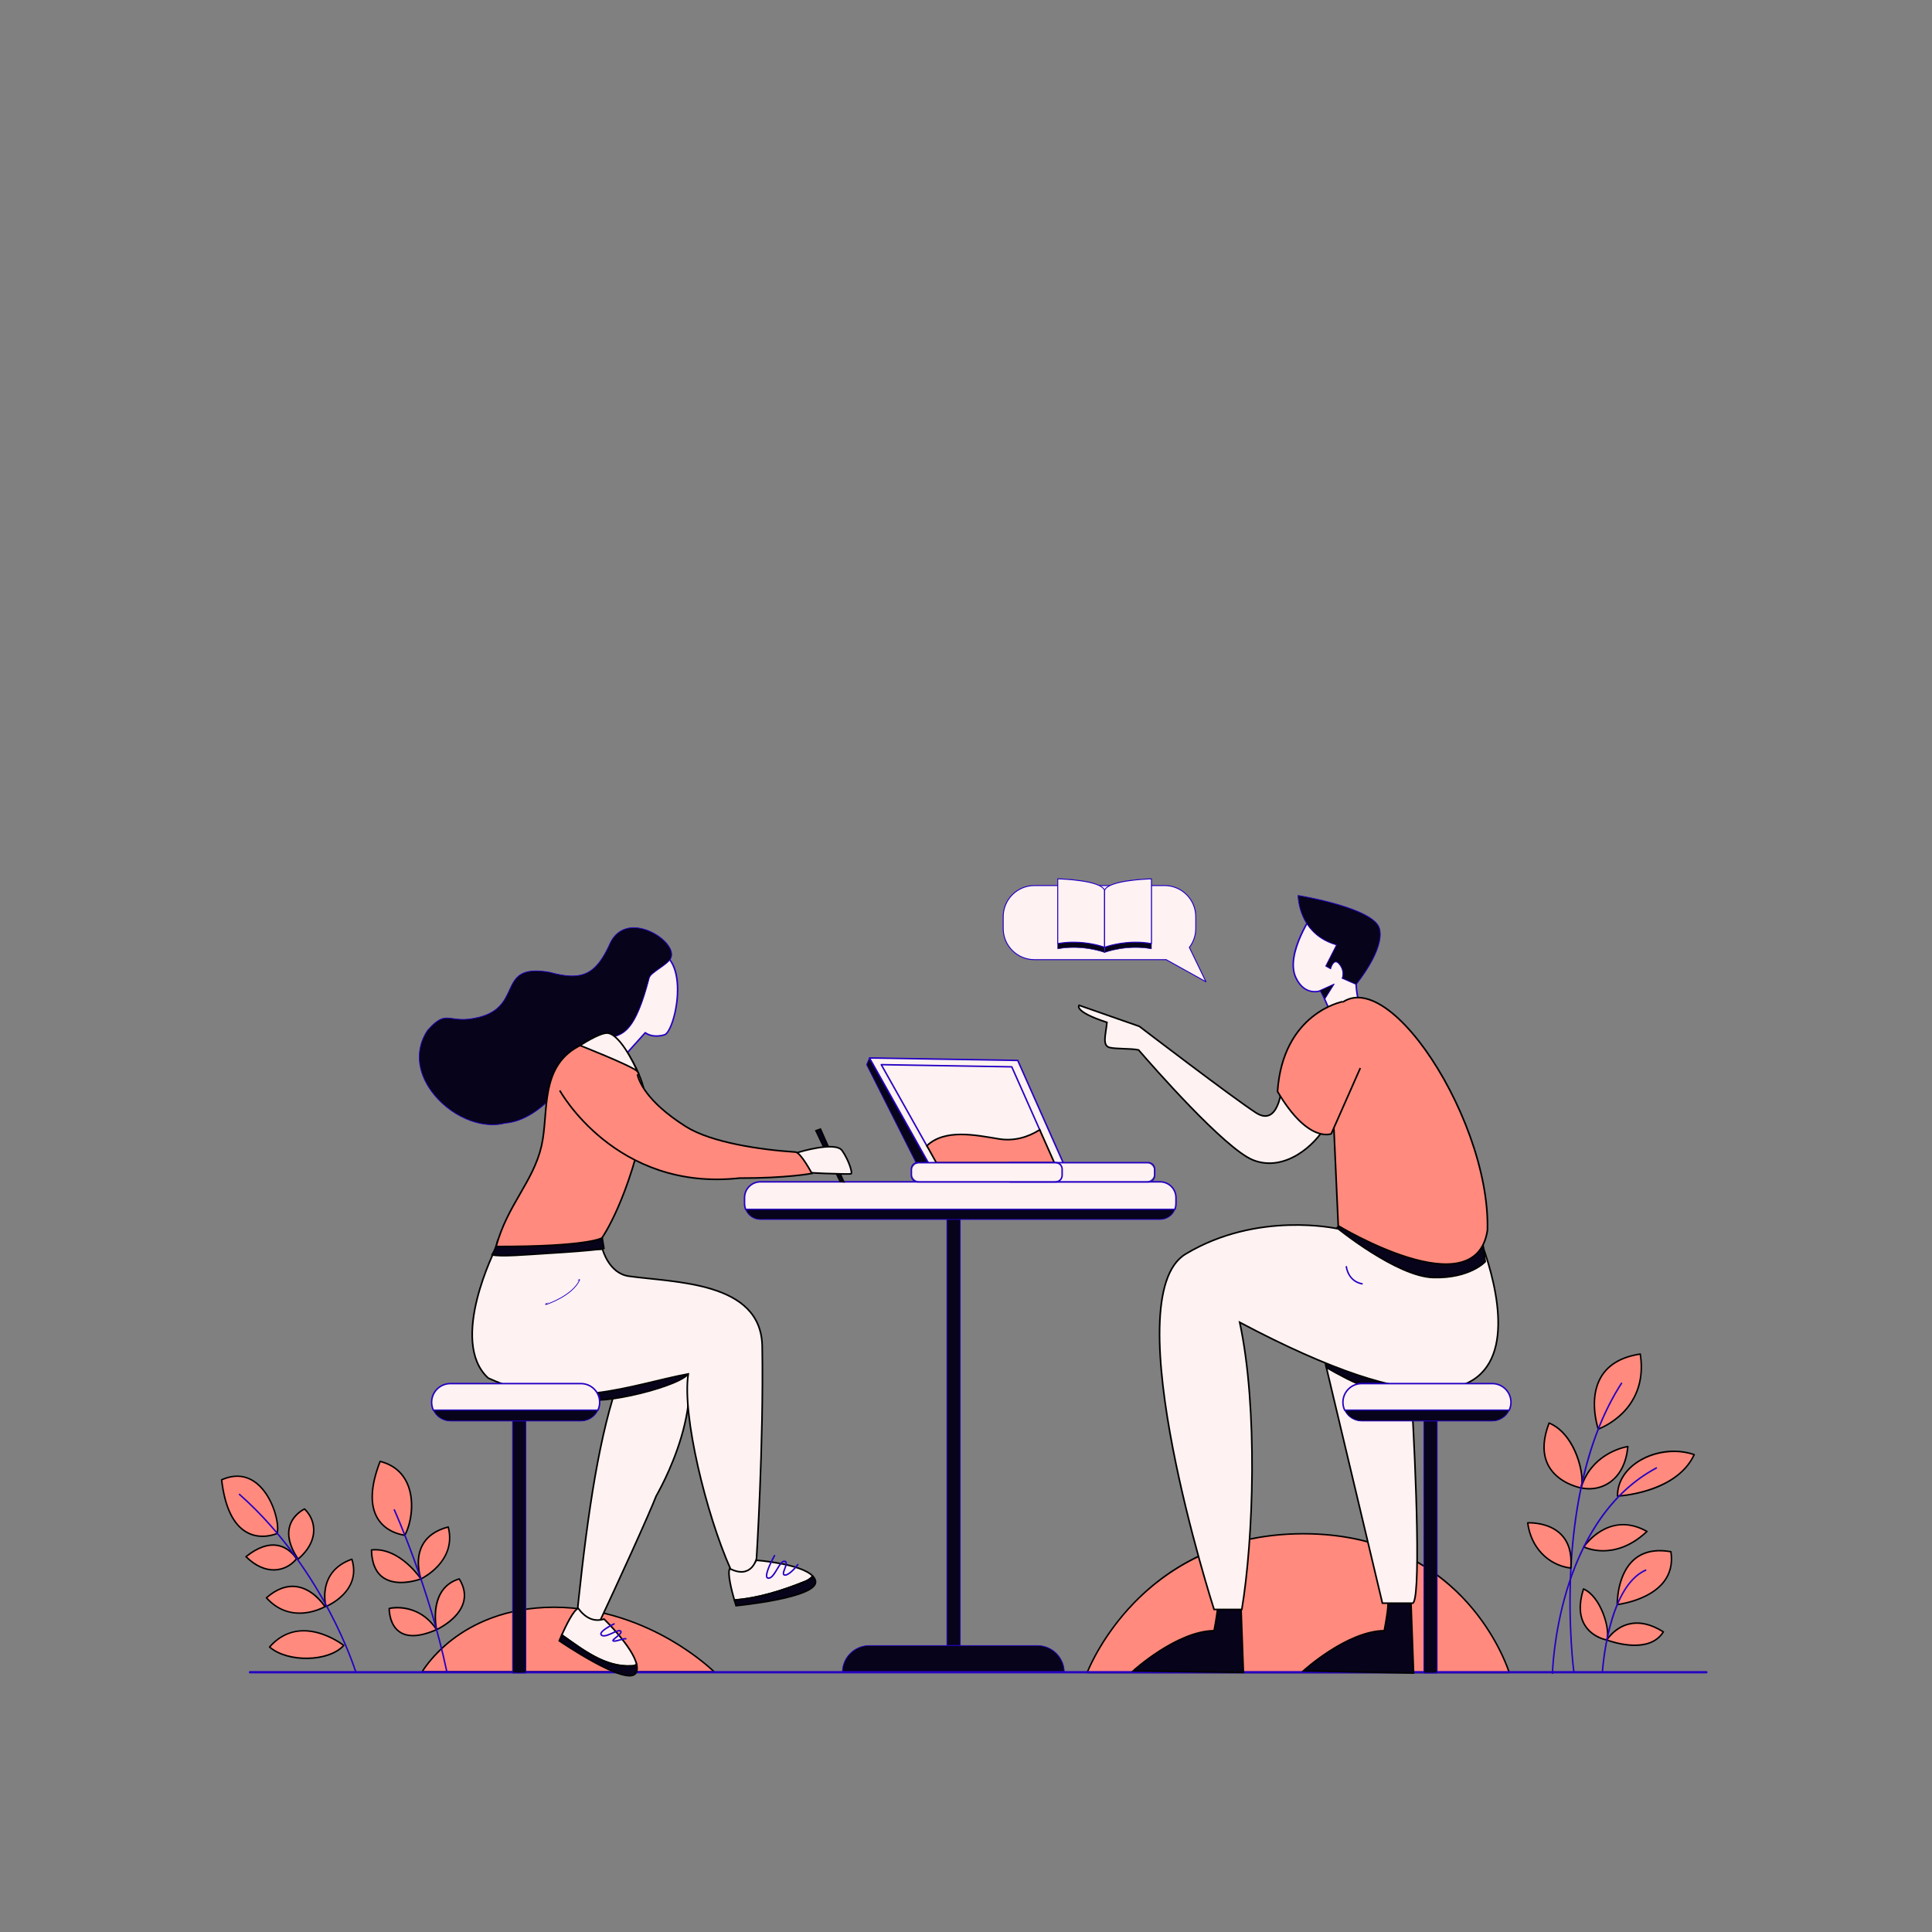 <svg xmlns="http://www.w3.org/2000/svg" xmlns:xlink="http://www.w3.org/1999/xlink" viewBox="0 0 1200 1200" width="502" height="502" preserveAspectRatio="xMidYMid meet" style="width: 100%; height: 100%; transform: translate3d(0px, 0px, 0px); content-visibility: visible;"><rect x="0" y="0" width="1200" height="1200" fill="#808080" stroke="none"/><defs><clipPath id="__lottie_element_2"><rect width="1200" height="1200" x="0" y="0"/></clipPath><clipPath id="__lottie_element_4"><path d="M0,0 L1200,0 L1200,1200 L0,1200z"/></clipPath><clipPath id="__lottie_element_47"><path d="M0,0 L1200,0 L1200,1200 L0,1200z"/></clipPath></defs><g clip-path="url(#__lottie_element_2)"><g clip-path="url(#__lottie_element_47)" transform="matrix(1,0,0,1,0,0)" opacity="1" style="display: block;"><g transform="matrix(1,0,0,1,0,0)" opacity="1" style="display: block;"><g opacity="1" transform="matrix(1,0,0,1,806.338,995.726)"><path fill="rgb(255,138,125)" fill-opacity="1" d=" M-131.047,43.092 C-131.047,43.092 -98.688,-43.092 3.202,-43.092 C105.091,-43.092 131.047,43.092 131.047,43.092 C131.047,43.092 -131.047,43.092 -131.047,43.092z"/></g><g opacity="1" transform="matrix(1,0,0,1,806.337,995.726)"><path fill="rgb(0,0,0)" fill-opacity="1" d=" M131.047,43.554 C131.047,43.554 -131.047,43.554 -131.047,43.554 C-131.198,43.554 -131.34,43.48 -131.427,43.356 C-131.512,43.231 -131.532,43.072 -131.478,42.93 C-131.397,42.714 -123.116,21.047 -102.463,-0.32 C-90.331,-12.871 -76.365,-22.871 -60.953,-30.044 C-41.69,-39.008 -20.106,-43.554 3.201,-43.554 C26.512,-43.554 47.764,-39.007 66.364,-30.041 C81.247,-22.866 94.474,-12.862 105.677,-0.307 C124.75,21.069 131.425,42.743 131.49,42.959 C131.532,43.099 131.504,43.25 131.417,43.367 C131.33,43.485 131.194,43.554 131.047,43.554z M-130.365,42.631 C-130.365,42.631 130.413,42.631 130.413,42.631 C129.203,39.015 122.152,19.529 104.963,0.277 C87.487,-19.297 55.644,-42.631 3.201,-42.631 C-49.269,-42.631 -82.859,-19.273 -101.799,0.32 C-120.362,19.527 -128.854,38.943 -130.365,42.631z"/></g><g opacity="1" transform="matrix(1,0,0,1,352.884,1018.334)"><path fill="rgb(255,138,125)" fill-opacity="1" d=" M-90.677,20.047 C-90.677,20.047 -68.008,-20.046 -8.816,-20.046 C50.376,-20.046 90.677,20.047 90.677,20.047 C90.677,20.047 -90.677,20.047 -90.677,20.047z"/></g><g opacity="1" transform="matrix(1,0,0,1,352.892,1018.334)"><path fill="rgb(0,0,0)" fill-opacity="1" d=" M90.669,20.508 C90.669,20.508 -90.685,20.508 -90.685,20.508 C-90.849,20.508 -91,20.422 -91.082,20.279 C-91.165,20.138 -91.167,19.963 -91.086,19.82 C-91.029,19.719 -85.222,9.6 -72.232,-0.365 C-60.254,-9.555 -39.529,-20.508 -8.823,-20.508 C21.855,-20.508 47.358,-9.573 63.35,-0.399 C80.677,9.539 90.894,19.619 90.995,19.72 C91.128,19.852 91.166,20.049 91.095,20.223 C91.024,20.395 90.856,20.508 90.669,20.508z M-89.862,19.586 C-89.862,19.586 89.514,19.586 89.514,19.586 C86.764,17.03 77.299,8.661 62.865,0.385 C46.975,-8.726 21.64,-19.586 -8.823,-19.586 C-39.247,-19.586 -59.773,-8.751 -71.634,0.338 C-82.547,8.701 -88.329,17.158 -89.862,19.586z"/></g><g opacity="1" transform="matrix(1,0,0,1,592.276,885.084)"><path fill="rgb(7,3,27)" fill-opacity="1" d=" M4.158,136.95 C4.158,136.95 -4.158,136.95 -4.158,136.95 C-4.158,136.95 -4.158,-136.95 -4.158,-136.95 C-4.158,-136.95 4.158,-136.95 4.158,-136.95 C4.158,-136.95 4.158,136.95 4.158,136.95z"/></g><g opacity="1" transform="matrix(1,0,0,1,592.276,885.083)"><path fill="rgb(37,0,195)" fill-opacity="1" d=" M4.158,137.182 C4.158,137.182 -4.158,137.182 -4.158,137.182 C-4.286,137.182 -4.389,137.078 -4.389,136.951 C-4.389,136.951 -4.389,-136.949 -4.389,-136.949 C-4.389,-137.077 -4.286,-137.182 -4.158,-137.182 C-4.158,-137.182 4.158,-137.182 4.158,-137.182 C4.286,-137.182 4.389,-137.077 4.389,-136.949 C4.389,-136.949 4.389,136.951 4.389,136.951 C4.389,137.078 4.286,137.182 4.158,137.182z M-3.928,136.721 C-3.928,136.721 3.927,136.721 3.927,136.721 C3.927,136.721 3.927,-136.719 3.927,-136.719 C3.927,-136.719 -3.928,-136.719 -3.928,-136.719 C-3.928,-136.719 -3.928,136.721 -3.928,136.721z"/></g><g opacity="1" transform="matrix(1,0,0,1,596.434,742.641)"><path fill="rgb(254,242,242)" fill-opacity="1" d=" M133.979,4.951 C133.979,4.951 133.979,1.247 133.979,1.247 C133.979,-4.181 129.575,-8.581 124.14,-8.581 C124.14,-8.581 -124.141,-8.581 -124.141,-8.581 C-129.575,-8.581 -133.979,-4.181 -133.979,1.247 C-133.979,1.247 -133.979,4.951 -133.979,4.951 C-133.979,6.234 -133.726,7.457 -133.278,8.581 C-133.278,8.581 133.278,8.581 133.278,8.581 C133.726,7.457 133.979,6.234 133.979,4.951z"/></g><g opacity="1" transform="matrix(1,0,0,1,596.434,742.641)"><path fill="rgb(37,0,195)" fill-opacity="1" d=" M133.278,9.042 C133.278,9.042 -133.278,9.042 -133.278,9.042 C-133.467,9.042 -133.637,8.927 -133.707,8.751 C-134.194,7.529 -134.441,6.251 -134.441,4.951 C-134.441,4.951 -134.441,1.246 -134.441,1.246 C-134.441,-4.428 -129.82,-9.042 -124.141,-9.042 C-124.141,-9.042 124.14,-9.042 124.14,-9.042 C129.82,-9.042 134.441,-4.428 134.441,1.246 C134.441,1.246 134.441,4.951 134.441,4.951 C134.441,6.251 134.194,7.529 133.707,8.751 C133.636,8.927 133.466,9.042 133.278,9.042z M-132.96,8.12 C-132.96,8.12 132.959,8.12 132.959,8.12 C133.331,7.097 133.518,6.03 133.518,4.951 C133.518,4.951 133.518,1.246 133.518,1.246 C133.518,-3.919 129.311,-8.12 124.14,-8.12 C124.14,-8.12 -124.141,-8.12 -124.141,-8.12 C-129.312,-8.12 -133.518,-3.919 -133.518,1.246 C-133.518,1.246 -133.518,4.951 -133.518,4.951 C-133.518,6.03 -133.331,7.097 -132.96,8.12z"/></g><g opacity="1" transform="matrix(1,0,0,1,596.434,754.321)"><path fill="rgb(7,3,27)" fill-opacity="1" d=" M-133.278,-3.099 C-131.831,0.53 -128.289,3.099 -124.14,3.099 C-124.14,3.099 124.14,3.099 124.14,3.099 C128.29,3.099 131.832,0.53 133.278,-3.099 C133.278,-3.099 -133.278,-3.099 -133.278,-3.099z"/></g><g opacity="1" transform="matrix(1,0,0,1,596.434,754.321)"><path fill="rgb(37,0,195)" fill-opacity="1" d=" M124.14,3.33 C124.14,3.33 -124.14,3.33 -124.14,3.33 C-128.286,3.33 -131.956,0.841 -133.492,-3.013 C-133.52,-3.084 -133.512,-3.164 -133.469,-3.227 C-133.426,-3.291 -133.354,-3.33 -133.278,-3.33 C-133.278,-3.33 133.278,-3.33 133.278,-3.33 C133.354,-3.33 133.426,-3.291 133.469,-3.227 C133.511,-3.164 133.52,-3.084 133.492,-3.013 C131.957,0.841 128.286,3.33 124.14,3.33z M-132.931,-2.867 C-131.395,0.629 -127.981,2.868 -124.14,2.868 C-124.14,2.868 124.14,2.868 124.14,2.868 C127.981,2.868 131.395,0.629 132.931,-2.867 C132.931,-2.867 -132.931,-2.867 -132.931,-2.867z"/></g><g opacity="1" transform="matrix(1,0,0,1,592.128,1030.449)"><path fill="rgb(7,3,27)" fill-opacity="1" d=" M68.929,8.369 C68.929,8.369 -68.928,8.369 -68.928,8.369 C-68.928,-0.875 -61.435,-8.369 -52.19,-8.369 C-52.19,-8.369 52.19,-8.369 52.19,-8.369 C61.435,-8.369 68.929,-0.875 68.929,8.369z"/></g><g opacity="1" transform="matrix(1,0,0,1,592.128,1030.45)"><path fill="rgb(37,0,195)" fill-opacity="1" d=" M68.929,8.6 C68.929,8.6 -68.928,8.6 -68.928,8.6 C-69.056,8.6 -69.159,8.496 -69.159,8.369 C-69.159,-0.988 -61.547,-8.6 -52.19,-8.6 C-52.19,-8.6 52.189,-8.6 52.189,-8.6 C61.547,-8.6 69.159,-0.988 69.159,8.369 C69.159,8.496 69.055,8.6 68.929,8.6z M-68.696,8.138 C-68.696,8.138 68.696,8.138 68.696,8.138 C68.572,-0.858 61.215,-8.139 52.189,-8.139 C52.189,-8.139 -52.19,-8.139 -52.19,-8.139 C-61.215,-8.139 -68.572,-0.858 -68.696,8.138z"/></g><g opacity="1" transform="matrix(1,0,0,1,607.578,1038.655)"><path fill="rgb(37,0,195)" fill-opacity="1" d=" M452.327,0.692 C452.327,0.692 -452.327,0.692 -452.327,0.692 C-452.709,0.692 -453.019,0.382 -453.019,0.001 C-453.019,-0.382 -452.709,-0.692 -452.327,-0.692 C-452.327,-0.692 452.327,-0.692 452.327,-0.692 C452.71,-0.692 453.019,-0.382 453.019,0.001 C453.019,0.382 452.71,0.692 452.327,0.692z"/></g></g><g transform="matrix(1,0,0,1,0,0)" opacity="1" style="display: block;"><g opacity="1" transform="matrix(1,-0.021,0.021,1,-21.47,4.792)"><g opacity="1" transform="matrix(1,0,0,1,169.653,963.295)"><path fill="rgb(255,138,125)" fill-opacity="1" d=" M15.662,4.046 C15.662,4.046 5.866,-14.517 -15.662,2.018 C-3.552,14.517 9.043,11.726 15.662,4.046z"/></g><g opacity="1" transform="matrix(1,0,0,1,169.667,965.695)"><path fill="rgb(0,0,0)" fill-opacity="1" d=" M1.732,8.662 C-4.347,8.662 -10.469,5.655 -16.007,-0.061 C-16.099,-0.156 -16.145,-0.285 -16.135,-0.417 C-16.125,-0.548 -16.06,-0.669 -15.956,-0.749 C-8.53,-6.452 -1.657,-8.663 4.475,-7.325 C12.254,-5.625 15.905,1.143 16.057,1.431 C16.146,1.599 16.123,1.804 15.999,1.948 C12.402,6.12 7.525,8.502 2.268,8.654 C2.089,8.66 1.911,8.662 1.732,8.662z M-14.979,-0.332 C-9.561,5.116 -3.611,7.903 2.242,7.732 C7.133,7.59 11.681,5.412 15.083,1.591 C14.32,0.322 10.768,-5.011 4.266,-6.427 C-1.471,-7.677 -7.944,-5.626 -14.979,-0.332z"/></g><g opacity="1" transform="matrix(1,0,0,1,185.719,951.986)"><path fill="rgb(255,138,125)" fill-opacity="1" d=" M5.259,-15.52 C5.259,-15.52 -14.067,-7.329 0.589,15.52 C14.067,4.511 12.351,-8.276 5.259,-15.52z"/></g><g opacity="1" transform="matrix(1,0,0,1,188.181,951.967)"><path fill="rgb(0,0,0)" fill-opacity="1" d=" M-1.873,16 C-1.897,16 -1.923,15.998 -1.947,15.994 C-2.077,15.973 -2.191,15.899 -2.262,15.787 C-7.317,7.907 -8.94,0.87 -7.087,-5.126 C-4.736,-12.734 2.318,-15.799 2.617,-15.926 C2.791,-16 2.994,-15.961 3.127,-15.825 C6.98,-11.888 8.94,-6.828 8.648,-1.576 C8.3,4.671 4.764,10.713 -1.581,15.896 C-1.664,15.963 -1.768,16 -1.873,16z M2.694,-14.944 C1.366,-14.291 -4.249,-11.202 -6.209,-4.842 C-7.939,0.77 -6.444,7.392 -1.764,14.849 C4.123,9.911 7.402,4.223 7.728,-1.628 C8,-6.513 6.214,-11.23 2.694,-14.944z"/></g><g opacity="1" transform="matrix(1,0,0,1,190.474,1015.922)"><path fill="rgb(255,138,125)" fill-opacity="1" d=" M23.027,5.77 C23.027,5.77 -3.114,-15.874 -23.027,5.77 C-11.994,15.844 13.647,15.874 23.027,5.77z"/></g><g opacity="1" transform="matrix(1,0,0,1,190.474,1020.574)"><path fill="rgb(0,0,0)" fill-opacity="1" d=" M0.639,9.147 C0.639,9.147 0.618,9.147 0.618,9.147 C-9.116,9.143 -18.072,6.269 -23.339,1.459 C-23.43,1.376 -23.484,1.261 -23.489,1.139 C-23.494,1.016 -23.451,0.896 -23.368,0.806 C-12.919,-10.551 -0.762,-9.946 7.599,-7.439 C16.609,-4.739 23.254,0.708 23.32,0.763 C23.418,0.844 23.478,0.961 23.486,1.088 C23.494,1.214 23.45,1.339 23.364,1.432 C18.879,6.263 10.385,9.147 0.639,9.147z M-22.369,1.087 C-11.517,10.52 13.016,10.551 22.341,1.165 C20.807,-0.015 14.915,-4.289 7.308,-6.564 C-4.321,-10.041 -14.302,-7.467 -22.369,1.087z"/></g><g opacity="1" transform="matrix(1,0,0,1,211.524,982.802)"><path fill="rgb(255,138,125)" fill-opacity="1" d=" M-8.576,14.527 C-8.576,14.527 -14.068,-7.178 8.16,-14.527 C14.068,5.907 -8.576,14.527 -8.576,14.527z"/></g><g opacity="1" transform="matrix(1,0,0,1,212.181,982.794)"><path fill="rgb(0,0,0)" fill-opacity="1" d=" M-9.232,14.996 C-9.306,14.996 -9.379,14.978 -9.445,14.943 C-9.562,14.884 -9.647,14.775 -9.68,14.647 C-9.737,14.422 -11.063,9.042 -9.65,2.664 C-8.342,-3.241 -4.33,-11.092 7.358,-14.956 C7.478,-14.996 7.607,-14.985 7.718,-14.927 C7.829,-14.868 7.912,-14.768 7.946,-14.647 C11.063,-3.87 6.253,3.619 1.67,8.004 C-3.264,12.723 -8.833,14.877 -9.068,14.966 C-9.122,14.986 -9.177,14.996 -9.232,14.996z M7.19,-13.926 C-1.578,-10.898 -6.938,-5.262 -8.742,2.83 C-9.869,7.882 -9.188,12.396 -8.897,13.895 C-7.417,13.254 -2.91,11.115 1.052,7.317 C7.315,1.314 9.378,-5.83 7.19,-13.926z"/></g><g opacity="1" transform="matrix(1,0,0,1,184.245,990.936)"><path fill="rgb(255,138,125)" fill-opacity="1" d=" M18.102,6.439 C18.102,6.439 3.653,-18.08 -18.102,0.178 C-2.713,18.08 18.102,6.439 18.102,6.439z"/></g><g opacity="1" transform="matrix(1,0,0,1,184.249,992.312)"><path fill="rgb(0,0,0)" fill-opacity="1" d=" M2.947,9.241 C-3.389,9.241 -11.481,7.217 -18.456,-0.897 C-18.536,-0.991 -18.576,-1.112 -18.566,-1.235 C-18.556,-1.358 -18.497,-1.471 -18.403,-1.55 C-11.886,-7.02 -5.357,-9.241 1.005,-8.147 C11.832,-6.289 18.228,4.376 18.495,4.83 C18.558,4.936 18.576,5.064 18.543,5.184 C18.511,5.303 18.431,5.406 18.323,5.466 C18.107,5.587 12.952,8.431 5.81,9.105 C4.907,9.19 3.949,9.241 2.947,9.241z M-17.448,-1.144 C-11.228,5.902 -3.448,9.043 5.69,8.19 C11.492,7.649 16.055,5.575 17.44,4.885 C16.14,2.895 10.069,-5.658 0.843,-7.239 C-5.119,-8.261 -11.272,-6.21 -17.448,-1.144z"/></g><g opacity="1" transform="matrix(1,0,0,1,158.085,935.247)"><path fill="rgb(255,138,125)" fill-opacity="1" d=" M15.541,16.056 C15.541,16.056 -13.78,28.855 -18.221,-17.96 C7.613,-28.855 18.222,6.888 15.541,16.056z"/></g><g opacity="1" transform="matrix(1,0,0,1,157.582,933.916)"><path fill="rgb(0,0,0)" fill-opacity="1" d=" M7.424,19.428 C4.239,19.428 0.543,18.782 -3.036,16.673 C-11.461,11.71 -16.556,0.521 -18.178,-16.586 C-18.197,-16.786 -18.083,-16.976 -17.898,-17.054 C-9.389,-20.642 -1.522,-19.536 4.854,-13.852 C14.551,-5.208 18.197,11.664 16.486,17.515 C16.447,17.647 16.353,17.754 16.228,17.808 C16.167,17.835 12.424,19.428 7.424,19.428z M-17.227,-16.334 C-15.6,0.264 -10.673,11.098 -2.578,15.872 C5.506,20.641 14.237,17.595 15.659,17.043 C17.165,11.202 13.565,-4.85 4.24,-13.164 C-1.86,-18.601 -9.082,-19.667 -17.227,-16.334z M16.043,17.386 C16.043,17.386 16.047,17.386 16.047,17.386 C16.047,17.386 16.043,17.386 16.043,17.386z"/></g><g opacity="1" transform="matrix(1,0,0,1,185.715,982.451)"><path fill="rgb(37,0,195)" fill-opacity="1" d=" M34.952,56.392 C34.751,56.392 34.566,56.259 34.508,56.056 C34.463,55.896 29.828,39.782 18.952,18.069 C8.917,-1.964 -8.634,-30.996 -35.265,-55.542 C-35.453,-55.714 -35.465,-56.006 -35.292,-56.194 C-35.118,-56.38 -34.827,-56.392 -34.64,-56.22 C-7.899,-31.573 9.718,-2.431 19.787,17.676 C30.698,39.463 35.35,55.643 35.396,55.804 C35.465,56.049 35.323,56.304 35.078,56.374 C35.036,56.386 34.994,56.392 34.952,56.392z"/></g></g><g opacity="1" transform="matrix(1,0.025,-0.025,1,25.571,-6.452)"><g opacity="1" transform="matrix(1,0,0,1,244.82,976.998)"><path fill="rgb(255,138,125)" fill-opacity="1" d=" M15.577,3.629 C15.577,3.629 -14.208,15.927 -15.576,-13.582 C2.015,-15.927 15.577,3.629 15.577,3.629z"/></g><g opacity="1" transform="matrix(1,0,0,1,244.825,972.887)"><path fill="rgb(0,0,0)" fill-opacity="1" d=" M2.607,10.762 C-0.947,10.762 -4.698,10.084 -7.924,8.033 C-12.92,4.855 -15.651,-1.027 -16.041,-9.45 C-16.053,-9.688 -15.879,-9.896 -15.641,-9.928 C2.031,-12.286 15.814,7.28 15.951,7.477 C16.031,7.591 16.053,7.736 16.014,7.871 C15.974,8.004 15.878,8.113 15.749,8.166 C15.368,8.324 9.343,10.762 2.607,10.762z M-15.098,-9.065 C-14.652,-1.19 -12.074,4.298 -7.431,7.252 C0.479,12.286 12.175,8.496 14.841,7.524 C12.633,4.582 0.275,-10.82 -15.098,-9.065z"/></g><g opacity="1" transform="matrix(1,0,0,1,266.522,964.303)"><path fill="rgb(255,138,125)" fill-opacity="1" d=" M-6.125,16.324 C-6.125,16.324 -16.083,-8.905 10.022,-16.324 C16.082,5.172 -6.125,16.324 -6.125,16.324z"/></g><g opacity="1" transform="matrix(1,0,0,1,267.85,964.295)"><path fill="rgb(0,0,0)" fill-opacity="1" d=" M-7.453,16.794 C-7.509,16.794 -7.564,16.783 -7.618,16.764 C-7.739,16.717 -7.835,16.622 -7.882,16.502 C-8.066,16.036 -12.325,4.99 -7.51,-4.753 C-4.673,-10.494 0.737,-14.535 8.569,-16.761 C8.687,-16.794 8.813,-16.779 8.92,-16.72 C9.027,-16.66 9.106,-16.56 9.139,-16.442 C12.325,-5.139 7.69,3.291 3.24,8.373 C-1.559,13.853 -7.016,16.629 -7.246,16.744 C-7.311,16.778 -7.382,16.794 -7.453,16.794z M8.374,-15.743 C1.048,-13.568 -4.016,-9.736 -6.68,-4.35 C-10.758,3.895 -7.961,13.423 -7.199,15.671 C-5.778,14.877 -1.325,12.194 2.565,7.742 C8.696,0.729 10.649,-7.171 8.374,-15.743z"/></g><g opacity="1" transform="matrix(1,0,0,1,255.982,1011.344)"><path fill="rgb(255,138,125)" fill-opacity="1" d=" M-14.815,-11.875 C-14.815,-11.875 -14.914,14.51 14.913,0.53 C4.535,-14.511 -11.101,-12.953 -14.815,-11.875z"/></g><g opacity="1" transform="matrix(1,0,0,1,256.04,1006.699)"><path fill="rgb(0,0,0)" fill-opacity="1" d=" M-0.228,9.726 C-3.318,9.726 -5.989,9.013 -8.226,7.585 C-15.291,3.075 -15.336,-6.812 -15.334,-7.231 C-15.333,-7.436 -15.197,-7.616 -15.001,-7.673 C-10.006,-9.122 5.162,-9.686 15.236,4.914 C15.313,5.026 15.337,5.166 15.302,5.296 C15.266,5.428 15.175,5.536 15.052,5.594 C9.177,8.348 4.069,9.726 -0.228,9.726z M-14.401,-6.867 C-14.321,-5.06 -13.631,3.044 -7.725,6.811 C-2.749,9.985 4.611,9.37 14.161,4.989 C3.492,-9.985 -11.914,-7.403 -14.401,-6.867z"/></g><g opacity="1" transform="matrix(1,0,0,1,280.654,995.952)"><path fill="rgb(255,138,125)" fill-opacity="1" d=" M-9.758,15.923 C-9.758,15.923 -16.223,-9.475 3.518,-15.924 C16.223,3.423 -9.758,15.923 -9.758,15.923z"/></g><g opacity="1" transform="matrix(1,0,0,1,277.899,995.93)"><path fill="rgb(0,0,0)" fill-opacity="1" d=" M-7.003,16.408 C-7.07,16.408 -7.136,16.393 -7.198,16.364 C-7.324,16.305 -7.416,16.194 -7.45,16.06 C-7.466,15.996 -9.078,9.545 -8.227,2.386 C-7.089,-7.167 -2.126,-13.643 6.13,-16.339 C6.328,-16.407 6.544,-16.329 6.659,-16.155 C10.011,-11.049 11.012,-5.941 9.633,-0.972 C6.649,9.783 -6.255,16.098 -6.803,16.362 C-6.866,16.392 -6.935,16.408 -7.003,16.408z M6.08,-15.35 C-11.012,-9.48 -7.463,11.523 -6.683,15.262 C-4.224,13.954 6.206,7.935 8.745,-1.222 C10.021,-5.827 9.125,-10.579 6.08,-15.35z"/></g><g opacity="1" transform="matrix(1,0,0,1,237.355,931.031)"><path fill="rgb(255,138,125)" fill-opacity="1" d=" M12.389,22.724 C12.389,22.724 -19.937,20.953 -4.105,-22.723 C19.937,-17.154 18.328,10.716 12.389,22.724z"/></g><g opacity="1" transform="matrix(1,0,0,1,241.38,931.009)"><path fill="rgb(0,0,0)" fill-opacity="1" d=" M8.364,23.206 C8.356,23.206 8.348,23.207 8.339,23.206 C8.227,23.2 -2.922,22.488 -9.011,13.278 C-14.433,5.076 -14.283,-7.082 -8.564,-22.858 C-8.484,-23.078 -8.254,-23.206 -8.026,-23.151 C0.232,-21.237 6.137,-16.639 9.523,-9.481 C14.433,0.895 12.864,14.689 8.778,22.95 C8.7,23.109 8.539,23.206 8.364,23.206z M-7.836,-22.158 C-13.31,-6.866 -13.449,4.881 -8.247,12.76 C-2.972,20.748 6.302,22.074 8.088,22.258 C11.878,14.349 13.366,0.799 8.689,-9.086 C5.484,-15.861 -0.074,-20.258 -7.836,-22.158z"/></g><g opacity="1" transform="matrix(1,0,0,1,260.352,987.999)"><path fill="rgb(37,0,195)" fill-opacity="1" d=" M17.561,50.318 C17.352,50.318 17.163,50.176 17.112,49.964 C4.864,-1.908 -17.731,-49.12 -17.958,-49.591 C-18.068,-49.821 -17.972,-50.097 -17.742,-50.208 C-17.512,-50.319 -17.237,-50.221 -17.126,-49.992 C-16.899,-49.52 5.737,-2.221 18.009,49.751 C18.068,49.999 17.915,50.249 17.667,50.307 C17.632,50.315 17.596,50.318 17.561,50.318z"/></g></g><g opacity="1" transform="matrix(1,0.022,-0.022,1,22.703,-20.61)"><g opacity="1" transform="matrix(1,0,0,1,1001.636,952.735)"><path fill="rgb(255,138,125)" fill-opacity="1" d=" M-19.503,7.074 C-19.503,7.074 -4.68,-16.295 19.503,-3.39 C-0.386,16.295 -19.503,7.074 -19.503,7.074z"/></g><g opacity="1" transform="matrix(1,0,0,1,1001.635,952.297)"><path fill="rgb(0,0,0)" fill-opacity="1" d=" M-8.169,10.13 C-15.053,10.13 -19.51,8.02 -19.702,7.927 C-19.821,7.87 -19.909,7.764 -19.945,7.638 C-19.981,7.511 -19.962,7.375 -19.892,7.264 C-19.739,7.022 -16.051,1.285 -9.312,-2.951 C-3.07,-6.875 7.036,-10.13 19.721,-3.359 C19.851,-3.291 19.939,-3.165 19.961,-3.019 C19.981,-2.875 19.932,-2.728 19.828,-2.625 C9.447,7.651 -0.735,9.979 -7.448,10.122 C-7.691,10.127 -7.932,10.13 -8.169,10.13z M-18.805,7.308 C-17.411,7.868 -13.191,9.323 -7.418,9.199 C-0.983,9.051 8.738,6.83 18.727,-2.838 C9.068,-7.802 -0.189,-7.584 -8.794,-2.187 C-14.296,1.263 -17.79,5.866 -18.805,7.308z"/></g><g opacity="1" transform="matrix(1,0,0,1,1025.559,911.015)"><path fill="rgb(255,138,125)" fill-opacity="1" d=" M-23.178,16.777 C-23.178,16.777 13.264,14.405 23.858,-9.999 C2.925,-16.778 -23.857,-3.559 -23.178,16.777z"/></g><g opacity="1" transform="matrix(1,0,0,1,1025.773,912.465)"><path fill="rgb(0,0,0)" fill-opacity="1" d=" M-23.392,15.789 C-23.506,15.789 -23.616,15.746 -23.701,15.669 C-23.794,15.585 -23.849,15.468 -23.853,15.343 C-24.119,7.347 -20.208,-0.113 -12.839,-5.662 C-2.638,-13.345 11.738,-15.789 23.786,-11.888 C23.909,-11.848 24.011,-11.757 24.064,-11.639 C24.117,-11.521 24.12,-11.385 24.068,-11.265 C18.529,1.494 5.913,8.172 -3.694,11.526 C-14.068,15.148 -23.271,15.782 -23.362,15.788 C-23.372,15.788 -23.382,15.789 -23.392,15.789z M12.04,-12.75 C3.367,-12.75 -5.536,-10.007 -12.284,-4.926 C-19.256,0.325 -23.026,7.323 -22.941,14.827 C-18.647,14.43 13.068,10.77 23.014,-11.164 C19.531,-12.232 15.806,-12.75 12.04,-12.75z"/></g><g opacity="1" transform="matrix(1,0,0,1,995.295,974.231)"><path fill="rgb(37,0,195)" fill-opacity="1" d=" M-30.882,64.929 C-31.137,64.929 -31.344,64.723 -31.344,64.468 C-31.344,64.232 -31.256,40.52 -23.615,12.888 C-19.125,-3.35 -12.944,-17.75 -5.242,-29.913 C4.394,-45.134 16.449,-56.873 30.59,-64.805 C30.812,-64.929 31.095,-64.85 31.219,-64.629 C31.344,-64.407 31.264,-64.126 31.042,-64.001 C-0.691,-46.2 -15.712,-12.229 -22.725,13.134 C-30.332,40.647 -30.42,64.233 -30.42,64.468 C-30.42,64.723 -30.627,64.929 -30.882,64.929z"/></g></g><g opacity="1" transform="matrix(0.999,0.049,-0.049,0.999,52.449,-47.912)"><g opacity="1" transform="matrix(1,0,0,1,985.76,1003.262)"><path fill="rgb(255,138,125)" fill-opacity="1" d=" M10.736,15.477 C10.736,15.477 -12.76,12.767 -5.302,-15.478 C5.32,-11.637 12.76,8.245 10.736,15.477z"/></g><g opacity="1" transform="matrix(1,0,0,1,988.218,1003.253)"><path fill="rgb(0,0,0)" fill-opacity="1" d=" M8.277,15.947 C8.259,15.947 8.242,15.946 8.224,15.944 C7.848,15.901 -1.023,14.797 -6.177,7.246 C-10.032,1.597 -10.714,-6.084 -8.206,-15.586 C-8.172,-15.712 -8.09,-15.818 -7.974,-15.877 C-7.86,-15.938 -7.724,-15.947 -7.603,-15.903 C3.53,-11.877 10.714,8.491 8.721,15.61 C8.664,15.811 8.481,15.947 8.277,15.947z M-7.443,-14.852 C-9.725,-5.856 -9.047,1.399 -5.422,6.717 C-1.113,13.038 6.156,14.657 7.93,14.965 C8.713,11.381 7.399,5.029 4.582,-1.07 C1.369,-8.029 -2.99,-13.015 -7.443,-14.852z"/></g><g opacity="1" transform="matrix(1,0,0,1,1013.902,1012.978)"><path fill="rgb(255,138,125)" fill-opacity="1" d=" M-17.406,5.761 C-17.406,5.761 -6.55,-14.574 17.406,-1.016 C8.819,14.574 -17.406,5.761 -17.406,5.761z"/></g><g opacity="1" transform="matrix(1,0,0,1,1013.925,1015.623)"><path fill="rgb(0,0,0)" fill-opacity="1" d=" M-1.844,6.059 C-2.31,6.059 -2.781,6.051 -3.259,6.036 C-10.869,5.782 -17.511,3.576 -17.578,3.554 C-17.706,3.51 -17.809,3.412 -17.859,3.286 C-17.91,3.161 -17.901,3.019 -17.838,2.899 C-17.66,2.567 -13.383,-5.276 -4.238,-7.932 C2.344,-9.844 9.695,-8.542 17.611,-4.062 C17.83,-3.938 17.91,-3.66 17.787,-3.438 C14.356,2.791 7.584,6.059 -1.844,6.059z M-16.736,2.849 C-12.986,3.972 8.922,9.844 16.752,-3.485 C9.221,-7.653 2.251,-8.853 -3.969,-7.049 C-11.46,-4.879 -15.648,1.102 -16.736,2.849z"/></g><g opacity="1" transform="matrix(1,0,0,1,1019.161,977.031)"><path fill="rgb(255,138,125)" fill-opacity="1" d=" M-17.29,19.411 C-17.29,19.411 -20.171,-19.411 14.407,-15.006 C20.171,13.466 -17.29,19.411 -17.29,19.411z"/></g><g opacity="1" transform="matrix(1,0,0,1,1017.815,978.618)"><path fill="rgb(0,0,0)" fill-opacity="1" d=" M-15.944,18.286 C-16.047,18.286 -16.149,18.25 -16.23,18.186 C-16.332,18.106 -16.395,17.987 -16.404,17.859 C-16.419,17.671 -17.672,-1.001 -7.089,-11.041 C-1.584,-16.264 6.122,-18.287 15.812,-17.051 C16.008,-17.026 16.166,-16.879 16.205,-16.685 C17.673,-9.435 16.491,-2.982 12.691,2.492 C4.011,14.996 -15.674,18.249 -15.872,18.28 C-15.896,18.284 -15.92,18.286 -15.944,18.286z M10.517,-16.48 C3.523,-16.48 -2.169,-14.435 -6.452,-10.374 C-15.748,-1.558 -15.626,14.235 -15.509,17.277 C-12.392,16.68 4.253,13.031 11.935,1.961 C15.528,-3.216 16.681,-9.316 15.366,-16.177 C13.686,-16.378 12.07,-16.48 10.517,-16.48z"/></g><g opacity="1" transform="matrix(1,0,0,1,1006.642,1006.43)"><path fill="rgb(37,0,195)" fill-opacity="1" d=" M-11.903,32.73 C-11.903,32.73 -11.908,32.73 -11.908,32.73 C-12.163,32.727 -12.368,32.52 -12.365,32.265 C-12.364,32.132 -12.198,18.814 -9.191,4.26 C-6.402,-9.231 -0.525,-26.581 11.637,-32.616 C11.866,-32.73 12.142,-32.636 12.255,-32.408 C12.368,-32.18 12.275,-31.903 12.047,-31.79 C-10.655,-20.523 -11.436,31.748 -11.442,32.274 C-11.444,32.528 -11.65,32.73 -11.903,32.73z"/></g></g><g opacity="1" transform="matrix(0.999,0.044,-0.044,0.999,46.929,-42.237)"><g opacity="1" transform="matrix(1,0,0,1,990.668,911.975)"><path fill="rgb(255,138,125)" fill-opacity="1" d=" M13.973,-14.575 C13.973,-14.575 -8.016,-10.633 -13.972,12.365 C-0.717,14.575 13.069,5.987 13.973,-14.575z"/></g><g opacity="1" transform="matrix(1,0,0,1,990.662,911.033)"><path fill="rgb(0,0,0)" fill-opacity="1" d=" M-9.869,14.112 C-11.243,14.112 -12.638,13.996 -14.042,13.762 C-14.17,13.741 -14.284,13.666 -14.354,13.558 C-14.424,13.45 -14.446,13.316 -14.413,13.19 C-8.452,-9.827 13.673,-14.046 13.896,-14.086 C14.034,-14.111 14.176,-14.071 14.282,-13.979 C14.387,-13.887 14.445,-13.752 14.439,-13.612 C13.886,-1.055 8.735,5.659 4.511,9.081 C0.434,12.384 -4.563,14.112 -9.869,14.112z M-13.388,12.93 C-6.998,13.866 -0.868,12.251 3.93,8.365 C9.656,3.727 12.953,-3.67 13.487,-13.052 C10.039,-12.231 -7.949,-7.031 -13.388,12.93z"/></g><g opacity="1" transform="matrix(1,0,0,1,961.214,904.656)"><path fill="rgb(255,138,125)" fill-opacity="1" d=" M15.481,19.683 C15.481,19.683 -17.821,15.34 -6.068,-19.684 C11.334,-13.357 17.821,13.18 15.481,19.683z"/></g><g opacity="1" transform="matrix(1,0,0,1,964.676,904.649)"><path fill="rgb(0,0,0)" fill-opacity="1" d=" M12.021,20.153 C12,20.153 11.981,20.152 11.96,20.149 C11.819,20.131 -2.194,18.189 -8.914,7.441 C-13.318,0.394 -13.673,-8.779 -9.967,-19.823 C-9.928,-19.94 -9.842,-20.037 -9.73,-20.091 C-9.618,-20.144 -9.489,-20.153 -9.372,-20.109 C0.912,-16.371 6.599,-6.054 9.072,-0.238 C12.806,8.536 13.601,16.659 12.454,19.848 C12.388,20.032 12.213,20.153 12.021,20.153z M-9.243,-19.074 C-12.696,-8.509 -12.323,0.246 -8.131,6.951 C-2.252,16.358 9.449,18.787 11.701,19.174 C13.673,12.162 6.925,-12.792 -9.243,-19.074z"/></g><g opacity="1" transform="matrix(1,0,0,1,993.397,863.528)"><path fill="rgb(255,138,125)" fill-opacity="1" d=" M-7.59,23.86 C-7.59,23.86 -23.561,-16.064 16.442,-23.86 C23.561,11.39 -7.59,23.86 -7.59,23.86z"/></g><g opacity="1" transform="matrix(1,0,0,1,996.022,863.508)"><path fill="rgb(0,0,0)" fill-opacity="1" d=" M-10.215,24.34 C-10.276,24.34 -10.338,24.327 -10.397,24.303 C-10.509,24.255 -10.598,24.165 -10.644,24.051 C-10.717,23.865 -17.985,5.306 -10.205,-8.973 C-5.895,-16.884 2.157,-22.037 13.728,-24.292 C13.975,-24.34 14.219,-24.181 14.269,-23.932 C17.985,-5.533 11.177,6.607 4.81,13.551 C-2.078,21.064 -9.965,24.275 -10.043,24.307 C-10.099,24.329 -10.156,24.34 -10.215,24.34z M13.454,-23.297 C2.41,-21.053 -5.275,-16.089 -9.393,-8.536 C-16.305,4.142 -10.99,20.382 -9.952,23.263 C-8.228,22.485 -1.673,19.268 4.155,12.9 C10.311,6.174 16.89,-5.548 13.454,-23.297z"/></g><g opacity="1" transform="matrix(1,0,0,1,985.719,948.471)"><path fill="rgb(37,0,195)" fill-opacity="1" d=" M-8.425,90.689 C-8.644,90.689 -8.839,90.533 -8.879,90.309 C-8.928,90.034 -13.799,62.379 -13.547,26.467 C-13.4,5.372 -11.539,-14.409 -8.02,-32.323 C-3.615,-54.731 3.414,-74.269 12.874,-90.394 C13.003,-90.615 13.285,-90.689 13.505,-90.559 C13.724,-90.43 13.799,-90.148 13.669,-89.927 C-7.644,-53.598 -12.393,-6.576 -12.624,26.474 C-12.875,62.301 -8.02,89.873 -7.971,90.147 C-7.926,90.397 -8.093,90.637 -8.343,90.682 C-8.37,90.687 -8.399,90.689 -8.425,90.689z"/></g><g opacity="1" transform="matrix(1,0,0,1,959.239,959.333)"><path fill="rgb(255,138,125)" fill-opacity="1" d=" M-14.64,-11.852 C-14.64,-11.852 14.639,-15.045 13.33,15.046 C-0.018,14.011 -11.945,4.194 -14.64,-11.852z"/></g><g opacity="1" transform="matrix(1,0,0,1,958.775,960.266)"><path fill="rgb(0,0,0)" fill-opacity="1" d=" M13.795,14.575 C13.782,14.575 13.77,14.574 13.759,14.573 C-0.668,13.454 -12.077,2.491 -14.63,-12.708 C-14.652,-12.833 -14.619,-12.962 -14.543,-13.063 C-14.466,-13.164 -14.352,-13.229 -14.225,-13.243 C-14.095,-13.257 -1.099,-14.574 7.253,-6.748 C12.297,-2.023 14.653,5.003 14.256,14.134 C14.25,14.259 14.194,14.376 14.1,14.459 C14.015,14.534 13.907,14.575 13.795,14.575z M-13.633,-12.365 C-11.02,1.983 -0.262,12.339 13.352,13.613 C13.636,4.997 11.373,-1.625 6.622,-6.075 C-0.518,-12.765 -11.226,-12.516 -13.633,-12.365z"/></g></g></g><g transform="matrix(1,0,0,1,0,0)" opacity="1" style="display: block;"><g opacity="1" transform="matrix(1,0,0,1,596.291,691.743)"><path fill="rgb(7,3,27)" fill-opacity="1" d=" M-58.064,-30.466 C-58.064,-30.466 -25.224,34.616 -25.224,34.616 C-25.224,34.616 58.065,34.616 58.065,34.616 C58.065,34.616 28.005,-33.087 28.005,-33.087 C28.005,-33.087 -56.241,-34.616 -56.241,-34.616 C-56.241,-34.616 -58.064,-30.466 -58.064,-30.466z"/></g><g opacity="1" transform="matrix(1,0,0,1,596.292,691.743)"><path fill="rgb(37,0,195)" fill-opacity="1" d=" M58.063,34.847 C58.063,34.847 -25.226,34.847 -25.226,34.847 C-25.313,34.847 -25.393,34.798 -25.432,34.721 C-25.432,34.721 -58.272,-30.361 -58.272,-30.361 C-58.303,-30.424 -58.305,-30.495 -58.278,-30.558 C-58.278,-30.558 -56.455,-34.709 -56.455,-34.709 C-56.417,-34.794 -56.344,-34.838 -56.239,-34.846 C-56.239,-34.846 28.006,-33.318 28.006,-33.318 C28.096,-33.316 28.176,-33.262 28.213,-33.18 C28.213,-33.18 58.274,34.523 58.274,34.523 C58.305,34.595 58.298,34.677 58.256,34.742 C58.213,34.808 58.141,34.847 58.063,34.847z M-25.084,34.385 C-25.084,34.385 57.708,34.385 57.708,34.385 C57.708,34.385 27.851,-32.858 27.851,-32.858 C27.851,-32.858 -56.094,-34.383 -56.094,-34.383 C-56.094,-34.383 -57.812,-30.472 -57.812,-30.472 C-57.812,-30.472 -25.084,34.385 -25.084,34.385z"/></g><g opacity="1" transform="matrix(1,0,0,1,601.127,691.743)"><path fill="rgb(254,242,242)" fill-opacity="1" d=" M-61.078,-34.616 C-61.078,-34.616 -22.21,34.616 -22.21,34.616 C-22.21,34.616 61.078,34.616 61.078,34.616 C61.078,34.616 31.018,-33.087 31.018,-33.087 C31.018,-33.087 -61.078,-34.616 -61.078,-34.616z"/></g><g opacity="1" transform="matrix(1,0,0,1,601.128,691.741)"><path fill="rgb(37,0,195)" fill-opacity="1" d=" M61.077,35.08 C61.077,35.08 -22.212,35.08 -22.212,35.08 C-22.378,35.08 -22.532,34.989 -22.613,34.844 C-22.613,34.844 -61.482,-34.389 -61.482,-34.389 C-61.563,-34.532 -61.56,-34.709 -61.476,-34.851 C-61.391,-34.993 -61.237,-35.081 -61.072,-35.076 C-61.072,-35.076 31.024,-33.546 31.024,-33.546 C31.204,-33.543 31.365,-33.436 31.438,-33.272 C31.438,-33.272 61.5,34.43 61.5,34.43 C61.563,34.574 61.549,34.739 61.464,34.87 C61.379,35.001 61.233,35.08 61.077,35.08z M-21.94,34.157 C-21.94,34.157 60.367,34.157 60.367,34.157 C60.367,34.157 30.715,-32.628 30.715,-32.628 C30.715,-32.628 -60.284,-34.14 -60.284,-34.14 C-60.284,-34.14 -21.94,34.157 -21.94,34.157z"/></g><g opacity="1" transform="matrix(1,0,0,1,596.797,686.857)"><path fill="rgb(254,242,242)" fill-opacity="1" d=" M24.361,21.183 C33.419,22.745 42.032,20.548 49.425,15.85 C49.425,15.85 31.629,-24.233 31.629,-24.233 C31.629,-24.233 -49.425,-25.58 -49.425,-25.58 C-49.425,-25.58 -20.704,25.579 -20.704,25.579 C-9.379,14.889 9.874,18.768 24.361,21.183z"/></g><g opacity="1" transform="matrix(1,0,0,1,596.813,686.857)"><path fill="rgb(37,0,195)" fill-opacity="1" d=" M-20.719,26.04 C-20.742,26.04 -20.766,26.039 -20.789,26.035 C-20.929,26.013 -21.052,25.928 -21.122,25.804 C-21.122,25.804 -49.843,-25.354 -49.843,-25.354 C-49.924,-25.498 -49.921,-25.674 -49.836,-25.816 C-49.751,-25.958 -49.586,-26.036 -49.432,-26.041 C-49.432,-26.041 31.62,-24.694 31.62,-24.694 C31.799,-24.691 31.961,-24.583 32.034,-24.419 C32.034,-24.419 49.831,15.663 49.831,15.663 C49.923,15.872 49.849,16.117 49.656,16.24 C41.741,21.269 32.963,23.135 24.271,21.638 C24.271,21.638 22.175,21.286 22.175,21.286 C7.936,18.881 -9.783,15.89 -20.403,25.915 C-20.49,25.996 -20.602,26.04 -20.719,26.04z M-48.644,-25.105 C-48.644,-25.105 -20.602,24.844 -20.602,24.844 C-9.612,14.982 8.076,17.969 22.328,20.376 C22.328,20.376 24.422,20.728 24.422,20.728 C24.422,20.728 24.424,20.728 24.424,20.728 C32.764,22.165 41.195,20.417 48.826,15.672 C48.826,15.672 31.31,-23.777 31.31,-23.777 C31.31,-23.777 -48.644,-25.105 -48.644,-25.105z"/></g><g opacity="1" transform="matrix(1,0,0,1,615.487,711.978)"><path fill="rgb(255,138,125)" fill-opacity="1" d=" M39.394,10.231 C39.394,10.231 30.298,-10.244 30.298,-10.244 C22.904,-5.546 14.271,-3.105 5.12,-4.552 C-9.552,-6.967 -28.475,-11.029 -39.801,-0.339 C-39.801,-0.339 -33.907,10.231 -33.907,10.231 C-33.907,10.231 39.394,10.231 39.394,10.231z"/><path stroke-linecap="butt" stroke-linejoin="miter" fill-opacity="0" stroke-miterlimit="4" stroke="rgb(0,0,0)" stroke-opacity="1" stroke-width="1" d=" M39.394,10.231 C39.394,10.231 30.298,-10.244 30.298,-10.244 C22.904,-5.546 14.271,-3.105 5.12,-4.552 C-9.552,-6.967 -28.475,-11.029 -39.801,-0.339 C-39.801,-0.339 -33.907,10.231 -33.907,10.231 C-33.907,10.231 39.394,10.231 39.394,10.231z"/></g><g opacity="1" transform="matrix(1,0,0,1,670.342,728.106)"><path fill="rgb(254,242,242)" fill-opacity="1" d=" M40.86,-5.953 C40.86,-5.953 -40.86,-5.953 -40.86,-5.953 C-44.148,-5.953 -46.814,-3.289 -46.814,0 C-46.814,3.288 -44.148,5.953 -40.86,5.953 C-40.86,5.953 40.86,5.953 40.86,5.953 C44.148,5.953 46.814,3.288 46.814,0 C46.814,-3.289 44.148,-5.953 40.86,-5.953z"/></g><g opacity="1" transform="matrix(1,0,0,1,670.343,728.106)"><path fill="rgb(37,0,195)" fill-opacity="1" d=" M42.795,6.416 C42.795,6.416 -42.796,6.416 -42.796,6.416 C-45.266,6.416 -47.275,4.405 -47.275,1.935 C-47.275,1.935 -47.275,-1.935 -47.275,-1.935 C-47.275,-4.406 -45.266,-6.416 -42.796,-6.416 C-42.796,-6.416 42.795,-6.416 42.795,-6.416 C45.266,-6.416 47.275,-4.406 47.275,-1.935 C47.275,-1.935 47.275,1.935 47.275,1.935 C47.275,4.405 45.266,6.416 42.795,6.416z M-42.796,-5.493 C-44.757,-5.493 -46.353,-3.897 -46.353,-1.935 C-46.353,-1.935 -46.353,1.935 -46.353,1.935 C-46.353,3.897 -44.757,5.492 -42.796,5.492 C-42.796,5.492 42.795,5.492 42.795,5.492 C44.757,5.492 46.352,3.897 46.352,1.935 C46.352,1.935 46.352,-1.935 46.352,-1.935 C46.352,-3.897 44.757,-5.493 42.795,-5.493 C42.795,-5.493 -42.796,-5.493 -42.796,-5.493z"/></g><g opacity="1" transform="matrix(1,0,0,1,612.902,728.106)"><path fill="rgb(254,242,242)" fill-opacity="1" d=" M40.859,-5.953 C40.859,-5.953 -40.86,-5.953 -40.86,-5.953 C-44.149,-5.953 -46.814,-3.289 -46.814,0 C-46.814,3.288 -44.149,5.953 -40.86,5.953 C-40.86,5.953 40.859,5.953 40.859,5.953 C44.148,5.953 46.813,3.288 46.813,0 C46.813,-3.289 44.148,-5.953 40.859,-5.953z"/></g><g opacity="1" transform="matrix(1,0,0,1,612.902,728.106)"><path fill="rgb(37,0,195)" fill-opacity="1" d=" M42.794,6.416 C42.794,6.416 -42.795,6.416 -42.795,6.416 C-45.265,6.416 -47.276,4.405 -47.276,1.935 C-47.276,1.935 -47.276,-1.935 -47.276,-1.935 C-47.276,-4.406 -45.265,-6.416 -42.795,-6.416 C-42.795,-6.416 42.794,-6.416 42.794,-6.416 C45.265,-6.416 47.276,-4.406 47.276,-1.935 C47.276,-1.935 47.276,1.935 47.276,1.935 C47.276,4.405 45.265,6.416 42.794,6.416z M-42.795,-5.493 C-44.756,-5.493 -46.352,-3.897 -46.352,-1.935 C-46.352,-1.935 -46.352,1.935 -46.352,1.935 C-46.352,3.897 -44.756,5.492 -42.795,5.492 C-42.795,5.492 42.794,5.492 42.794,5.492 C44.756,5.492 46.352,3.897 46.352,1.935 C46.352,1.935 46.352,-1.935 46.352,-1.935 C46.352,-3.897 44.756,-5.493 42.794,-5.493 C42.794,-5.493 -42.795,-5.493 -42.795,-5.493z"/></g></g></g><g clip-path="url(#__lottie_element_4)" transform="matrix(1,0,0,1,0,0)" opacity="1" style="display: block;"><g transform="matrix(1,0,0,1,0,0)" opacity="1" style="display: block;"><g opacity="1" transform="matrix(1,0,0,1,843.762,1017.454)"><path fill="rgb(7,3,27)" fill-opacity="1" d=" M32.638,-21.698 C32.638,-21.698 34.222,21.698 34.222,21.698 C34.222,21.698 -34.222,20.358 -34.222,20.358 C-34.222,20.358 -7.226,-4.314 16.037,-4.6 C18.909,-19.805 18.335,-21.698 18.335,-21.698 C18.335,-21.698 32.638,-21.698 32.638,-21.698z"/><path stroke-linecap="butt" stroke-linejoin="miter" fill-opacity="0" stroke-miterlimit="10" stroke="rgb(0,0,0)" stroke-opacity="1" stroke-width="1" d=" M32.638,-21.698 C32.638,-21.698 34.222,21.698 34.222,21.698 C34.222,21.698 -34.222,20.358 -34.222,20.358 C-34.222,20.358 -7.226,-4.314 16.037,-4.6 C18.909,-19.805 18.335,-21.698 18.335,-21.698 C18.335,-21.698 32.638,-21.698 32.638,-21.698z"/></g><g opacity="1" transform="matrix(1,0,0,1,853.347,923.789)"><path fill="rgb(254,242,242)" fill-opacity="1" d=" M-29.545,-74.536 C-29.545,-74.536 5.298,71.967 5.298,71.967 C5.298,71.967 23.679,71.968 23.679,71.968 C29.545,74.536 26.025,-13.089 23.421,-54.836 C23.018,-54.886 22.614,-54.929 22.211,-54.983 C3.607,-57.262 -13.363,-65.089 -29.545,-74.536z"/><path stroke-linecap="butt" stroke-linejoin="miter" fill-opacity="0" stroke-miterlimit="10" stroke="rgb(0,0,0)" stroke-opacity="1" stroke-width="1" d=" M-29.545,-74.536 C-29.545,-74.536 5.298,71.967 5.298,71.967 C5.298,71.967 23.679,71.968 23.679,71.968 C29.545,74.536 26.025,-13.089 23.421,-54.836 C23.018,-54.886 22.614,-54.929 22.211,-54.983 C3.607,-57.262 -13.363,-65.089 -29.545,-74.536z"/></g><g opacity="1" transform="matrix(1,0,0,1,846.155,841.874)"><path fill="rgb(7,3,27)" fill-opacity="1" d=" M-30.614,-27.078 C-30.614,-27.078 -22.353,7.379 -22.353,7.379 C-6.172,16.826 10.799,24.653 29.403,26.932 C29.806,26.986 30.209,27.028 30.613,27.078 C30.035,17.824 29.501,10.762 29.123,7.347 C29.123,7.347 -30.614,-27.078 -30.614,-27.078z"/><path stroke-linecap="butt" stroke-linejoin="miter" fill-opacity="0" stroke-miterlimit="10" stroke="rgb(0,0,0)" stroke-opacity="1" stroke-width="1" d=" M-30.614,-27.078 C-30.614,-27.078 -22.353,7.379 -22.353,7.379 C-6.172,16.826 10.799,24.653 29.403,26.932 C29.806,26.986 30.209,27.028 30.613,27.078 C30.035,17.824 29.501,10.762 29.123,7.347 C29.123,7.347 -30.614,-27.078 -30.614,-27.078z"/></g></g><g transform="matrix(1,0,0,1,0,0)" opacity="1" style="display: block;"><g opacity="1" transform="matrix(1,0,0,1,738.065,1017.265)"><path fill="rgb(7,3,27)" fill-opacity="1" d=" M32.645,-21.508 C32.645,-21.508 34.215,21.508 34.215,21.508 C34.215,21.508 -34.215,20.547 -34.215,20.547 C-34.215,20.547 -7.218,-4.125 16.044,-4.411 C18.916,-19.616 18.342,-21.508 18.342,-21.508 C18.342,-21.508 32.645,-21.508 32.645,-21.508z"/><path stroke-linecap="butt" stroke-linejoin="miter" fill-opacity="0" stroke-miterlimit="10" stroke="rgb(0,0,0)" stroke-opacity="1" stroke-width="1" d=" M32.645,-21.508 C32.645,-21.508 34.215,21.508 34.215,21.508 C34.215,21.508 -34.215,20.547 -34.215,20.547 C-34.215,20.547 -7.218,-4.125 16.044,-4.411 C18.916,-19.616 18.342,-21.508 18.342,-21.508 C18.342,-21.508 32.645,-21.508 32.645,-21.508z"/></g><g opacity="1" transform="matrix(1,0,0,1,848.871,873.949)"><path fill="rgb(254,242,242)" fill-opacity="1" d=" M65.467,-116.529 C65.467,-116.529 153.101,70.381 -78.864,-52.627 C-67.438,0.328 -70.279,82.346 -77.559,125.709 C-77.559,125.709 -94.791,125.709 -94.791,125.709 C-94.791,125.709 -157.271,-68.079 -112.468,-95.045 C-67.665,-122.012 -18.012,-110.748 -18.012,-110.748 C-18.012,-110.748 65.467,-116.529 65.467,-116.529z"/><path stroke-linecap="butt" stroke-linejoin="miter" fill-opacity="0" stroke-miterlimit="10" stroke="rgb(0,0,0)" stroke-opacity="1" stroke-width="1" d=" M65.467,-116.529 C65.467,-116.529 153.101,70.381 -78.864,-52.627 C-67.438,0.328 -70.279,82.346 -77.559,125.709 C-77.559,125.709 -94.791,125.709 -94.791,125.709 C-94.791,125.709 -157.271,-68.079 -112.468,-95.045 C-67.665,-122.012 -18.012,-110.748 -18.012,-110.748 C-18.012,-110.748 65.467,-116.529 65.467,-116.529z"/></g><g opacity="1" transform="matrix(1,0,0,1,841.141,792.093)"><path fill="rgb(37,0,195)" fill-opacity="1" d=" M4.874,5.778 C4.845,5.778 4.815,5.775 4.786,5.769 C-4.35,4.004 -5.342,-5.161 -5.351,-5.253 C-5.375,-5.507 -5.189,-5.733 -4.937,-5.757 C-4.678,-5.778 -4.457,-5.596 -4.433,-5.343 C-4.397,-4.994 -3.488,3.23 4.961,4.864 C5.211,4.912 5.375,5.154 5.326,5.404 C5.284,5.625 5.091,5.778 4.874,5.778z"/></g></g><g transform="matrix(0.972,0.235,-0.235,0.972,189.912,-177.701)" opacity="1" style="display: block;"><g opacity="1" transform="matrix(1,0,0,1,799.246,597.152)"><path fill="rgb(254,242,242)" fill-opacity="1" d=" M-15.297,-21.994 C-15.297,-21.994 -27.592,8.262 -17.021,21.311 C-8.662,31.67 0.019,25.459 0.019,25.459 C0.019,25.459 9.594,38.059 9.594,38.059 C9.594,38.059 27.591,32.321 27.591,32.321 C27.591,32.321 15.337,13.579 20.315,2.869 C25.294,-7.841 -3.809,-38.059 -15.297,-21.994z"/></g><g opacity="1" transform="matrix(1,0,0,1,799.283,601.922)"><path fill="rgb(37,0,195)" fill-opacity="1" d=" M9.557,33.749 C9.416,33.749 9.278,33.684 9.189,33.567 C9.189,33.567 -0.13,21.302 -0.13,21.302 C-1.94,22.363 -9.877,26.174 -17.417,16.831 C-28.038,3.721 -16.268,-25.692 -15.761,-26.939 C-15.747,-26.972 -15.73,-27.003 -15.709,-27.033 C-11.604,-32.775 -4.628,-33.374 3.426,-28.676 C13.763,-22.648 23.967,-8.742 20.697,-1.708 C15.884,8.647 27.819,27.113 27.94,27.298 C28.018,27.418 28.038,27.57 27.99,27.706 C27.941,27.84 27.833,27.946 27.695,27.991 C27.695,27.991 9.697,33.728 9.697,33.728 C9.651,33.743 9.604,33.749 9.557,33.749z M-0.017,20.227 C0.123,20.227 0.26,20.289 0.351,20.41 C0.351,20.41 9.727,32.749 9.727,32.749 C9.727,32.749 26.843,27.292 26.843,27.292 C24.877,24.147 15.235,7.856 19.861,-2.097 C22.636,-8.069 13.792,-21.563 2.961,-27.879 C-1.493,-30.476 -9.73,-33.749 -14.927,-26.542 C-15.482,-25.146 -26.779,3.808 -16.699,16.25 C-8.705,26.158 -0.625,20.556 -0.286,20.313 C-0.204,20.254 -0.11,20.227 -0.017,20.227z"/></g><g opacity="1" transform="matrix(1,0,0,1,801.784,589.296)"><path fill="rgb(7,3,27)" fill-opacity="1" d=" M-30.252,-20.819 C-30.252,-20.819 -24.771,2.514 0.156,3.47 C0.156,3.47 -3.255,17.814 -3.255,17.814 C-3.255,17.814 0.156,18.77 0.156,18.77 C0.156,18.77 0.191,11.12 4.787,14.753 C9.382,18.387 8.399,22.786 8.399,22.786 C8.399,22.786 17.809,24.453 17.809,24.453 C17.809,24.453 30.252,-1.12 23.742,-12.786 C17.232,-24.453 -30.252,-20.819 -30.252,-20.819z"/></g><g opacity="1" transform="matrix(1,0,0,1,801.757,589.358)"><path fill="rgb(37,0,195)" fill-opacity="1" d=" M17.836,24.622 C17.823,24.622 17.809,24.621 17.795,24.619 C17.795,24.619 8.386,22.951 8.386,22.951 C8.325,22.94 8.27,22.904 8.235,22.852 C8.2,22.8 8.188,22.735 8.202,22.675 C8.21,22.632 9.09,18.368 4.67,14.873 C3.596,14.022 2.714,13.753 2.049,14.074 C0.45,14.844 0.414,18.671 0.414,18.709 C0.414,18.781 0.379,18.848 0.322,18.892 C0.264,18.935 0.19,18.95 0.121,18.931 C0.121,18.931 -3.29,17.974 -3.29,17.974 C-3.41,17.94 -3.481,17.819 -3.452,17.699 C-3.452,17.699 -0.106,3.627 -0.106,3.627 C-12.903,3.045 -20.459,-3.525 -24.552,-8.956 C-29.016,-14.88 -30.435,-20.769 -30.449,-20.828 C-30.464,-20.894 -30.451,-20.963 -30.411,-21.017 C-30.371,-21.071 -30.309,-21.106 -30.243,-21.111 C-28.297,-21.26 17.463,-24.622 23.97,-12.961 C30.464,-1.323 18.553,23.443 18.043,24.492 C18.004,24.573 17.923,24.622 17.836,24.622z M8.689,22.536 C8.689,22.536 17.704,24.134 17.704,24.134 C18.727,21.969 29.681,-1.78 23.568,-12.736 C17.459,-23.683 -26.034,-20.941 -29.931,-20.671 C-29.603,-19.47 -28.051,-14.359 -24.173,-9.22 C-20.111,-3.835 -12.585,2.687 0.192,3.177 C0.26,3.18 0.325,3.213 0.367,3.268 C0.409,3.323 0.423,3.394 0.408,3.461 C0.408,3.461 -2.952,17.59 -2.952,17.59 C-2.952,17.59 -0.04,18.406 -0.04,18.406 C0.004,17.432 0.266,14.421 1.85,13.659 C2.687,13.255 3.733,13.543 4.957,14.511 C9.001,17.709 8.815,21.553 8.689,22.536z"/></g><g opacity="1" transform="matrix(1,0,0,1,802.455,621.943)"><path fill="rgb(7,3,27)" fill-opacity="1" d=" M-3.829,0.667 C-3.829,0.667 3.829,-5.267 3.829,-5.267 C3.829,-5.267 0.305,5.266 0.305,5.266 C0.305,5.266 -3.829,0.667 -3.829,0.667z"/></g><g opacity="1" transform="matrix(1,0,0,1,802.463,621.935)"><path fill="rgb(37,0,195)" fill-opacity="1" d=" M0.297,5.505 C0.232,5.505 0.17,5.477 0.126,5.429 C0.126,5.429 -4.009,0.83 -4.009,0.83 C-4.052,0.782 -4.072,0.72 -4.066,0.655 C-4.061,0.591 -4.029,0.533 -3.978,0.493 C-3.978,0.493 3.681,-5.44 3.681,-5.44 C3.761,-5.502 3.872,-5.505 3.955,-5.445 C4.038,-5.387 4.072,-5.28 4.04,-5.185 C4.04,-5.185 0.516,5.348 0.516,5.348 C0.489,5.426 0.425,5.483 0.344,5.5 C0.328,5.504 0.313,5.505 0.297,5.505z M-3.499,0.706 C-3.499,0.706 0.204,4.826 0.204,4.826 C0.204,4.826 3.361,-4.609 3.361,-4.609 C3.361,-4.609 -3.499,0.706 -3.499,0.706z"/></g></g><g transform="matrix(0.994,0.113,-0.113,0.994,94.696,-92.495)" opacity="1" style="display: block;"><g opacity="1" transform="matrix(1,0,0,1,874.184,775.506)"><path fill="rgb(7,3,27)" fill-opacity="1" d=" M-40.07,-16.639 C-40.07,-16.639 -46.92,-9.285 -46.92,-9.285 C-46.92,-9.285 -6.63,16.639 16.059,14.631 C38.748,12.623 46.921,1.194 46.921,1.194 C46.921,1.194 42.482,-16.639 42.482,-16.639 C42.482,-16.639 -38.797,-16.639 -38.797,-16.639 C-38.797,-16.639 -40.07,-16.639 -40.07,-16.639z"/><path stroke-linecap="butt" stroke-linejoin="miter" fill-opacity="0" stroke-miterlimit="10" stroke="rgb(0,0,0)" stroke-opacity="1" stroke-width="1" d=" M-40.07,-16.639 C-40.07,-16.639 -46.92,-9.285 -46.92,-9.285 C-46.92,-9.285 -6.63,16.639 16.059,14.631 C38.748,12.623 46.921,1.194 46.921,1.194 C46.921,1.194 42.482,-16.639 42.482,-16.639 C42.482,-16.639 -38.797,-16.639 -38.797,-16.639 C-38.797,-16.639 -40.07,-16.639 -40.07,-16.639z"/></g><g opacity="1" transform="matrix(1,0,0,1,863.982,695.264)"><path fill="rgb(255,138,125)" fill-opacity="1" d=" M-56.292,-57.376 C-56.292,-57.376 -36.063,69.628 -36.063,69.628 C-36.063,69.628 54.377,111.309 56.291,61.966 C50.164,-10.71 -36.379,-111.309 -56.292,-57.376z"/><path stroke-linecap="butt" stroke-linejoin="miter" fill-opacity="0" stroke-miterlimit="10" stroke="rgb(0,0,0)" stroke-opacity="1" stroke-width="1" d=" M-56.292,-57.376 C-56.292,-57.376 -36.063,69.628 -36.063,69.628 C-36.063,69.628 54.377,111.309 56.291,61.966 C50.164,-10.71 -36.379,-111.309 -56.292,-57.376z"/></g></g><g transform="matrix(0.944,0.33,-0.33,0.944,276.969,-233.516)" opacity="1" style="display: block;"><g opacity="1" transform="matrix(1,0,0,1,737.959,707.999)"><path fill="rgb(254,242,242)" fill-opacity="1" d=" M52.146,-20.655 C52.146,-20.655 58.273,2.677 42.19,-1.148 C26.107,-4.972 -43.97,-27.922 -43.97,-27.922 C-43.97,-27.922 -83.604,-27.922 -83.604,-27.922 C-83.604,-27.922 -85.844,-23.144 -63.788,-23.617 C-61.881,-16.06 -62.039,-8.819 -56.844,-9.448 C-52.569,-9.966 -44.245,-13.362 -39.588,-13.934 C-28.694,-7.668 31.453,26.463 50.231,27.158 C70.91,27.922 83.546,6.119 85.844,-8.416 C85.844,-8.416 52.146,-20.655 52.146,-20.655z"/><path stroke-linecap="butt" stroke-linejoin="miter" fill-opacity="0" stroke-miterlimit="10" stroke="rgb(0,0,0)" stroke-opacity="1" stroke-width="1" d=" M52.146,-20.655 C52.146,-20.655 58.273,2.677 42.19,-1.148 C26.107,-4.972 -43.97,-27.922 -43.97,-27.922 C-43.97,-27.922 -83.604,-27.922 -83.604,-27.922 C-83.604,-27.922 -85.844,-23.144 -63.788,-23.617 C-61.881,-16.06 -62.039,-8.819 -56.844,-9.448 C-52.569,-9.966 -44.245,-13.362 -39.588,-13.934 C-28.694,-7.668 31.453,26.463 50.231,27.158 C70.91,27.922 83.546,6.119 85.844,-8.416 C85.844,-8.416 52.146,-20.655 52.146,-20.655z"/></g></g><g transform="matrix(0.976,0.218,-0.218,0.976,174.57,-166.846)" opacity="1" style="display: block;"><g opacity="1" transform="matrix(1,0,0,1,805.776,671.649)"><path fill="rgb(255,138,125)" fill-opacity="1" d=" M9.662,-45.418 C9.662,-45.418 -25.013,-30.513 -17.615,17.878 C8.041,45.418 20.678,36.237 20.678,36.237 C20.678,36.237 26.145,8.737 29.38,-7.537"/><path stroke-linecap="butt" stroke-linejoin="miter" fill-opacity="0" stroke-miterlimit="10" stroke="rgb(0,0,0)" stroke-opacity="1" stroke-width="1" d=" M9.662,-45.418 C9.662,-45.418 -25.013,-30.513 -17.615,17.878 C8.041,45.418 20.678,36.237 20.678,36.237 C20.678,36.237 26.145,8.737 29.38,-7.537"/></g></g><g transform="matrix(1,0.012,-0.012,1,9.025,-5.762)" opacity="1" style="display: block;"><g opacity="1" transform="matrix(1,0,0,1,364.114,896.474)"><path fill="rgb(254,242,242)" fill-opacity="1" d=" M55.361,-68.205 C27.969,-105.515 -12.174,-107.404 -12.174,-107.404 C-12.174,-107.404 -48.592,-123.094 -48.592,-123.094 C-48.592,-123.094 -82.753,-69.936 -53,-47.739 C-23.246,-25.543 17.893,-26.644 17.893,-26.644 C6.872,11.962 1.111,64.131 -3.673,118.816 C1.66,121.89 6.188,123.094 8.356,118.816 C8.356,118.816 29.145,72.971 40.357,46.404 C42.591,41.11 44.445,36.582 45.679,33.334 C45.68,33.332 82.753,-30.895 55.361,-68.205z"/><path stroke-linecap="butt" stroke-linejoin="miter" fill-opacity="0" stroke-miterlimit="10" stroke="rgb(0,0,0)" stroke-opacity="1" stroke-width="1" d=" M55.361,-68.205 C27.969,-105.515 -12.174,-107.404 -12.174,-107.404 C-12.174,-107.404 -48.592,-123.094 -48.592,-123.094 C-48.592,-123.094 -82.753,-69.936 -53,-47.739 C-23.246,-25.543 17.893,-26.644 17.893,-26.644 C6.872,11.962 1.111,64.131 -3.673,118.816 C1.66,121.89 6.188,123.094 8.356,118.816 C8.356,118.816 29.145,72.971 40.357,46.404 C42.591,41.11 44.445,36.582 45.679,33.334 C45.68,33.332 82.753,-30.895 55.361,-68.205z"/></g><g opacity="1" transform="matrix(1,0,0,1,375.473,1018.711)"><path fill="rgb(254,242,242)" fill-opacity="1" d=" M2.786,-11.862 C-3.629,-9.786 -8.877,-12.496 -13.365,-18.315 C-16.339,-17.157 -20.982,-7.193 -23.362,-1.674 C-10.16,7.403 3.918,18.315 20.436,17.044 C21.452,17.044 22.431,16.706 23.363,16.144 C20.85,5.292 2.786,-11.862 2.786,-11.862z"/><path stroke-linecap="butt" stroke-linejoin="miter" fill-opacity="0" stroke-miterlimit="10" stroke="rgb(0,0,0)" stroke-opacity="1" stroke-width="1" d=" M2.786,-11.862 C-3.629,-9.786 -8.877,-12.496 -13.365,-18.315 C-16.339,-17.157 -20.982,-7.193 -23.362,-1.674 C-10.16,7.403 3.918,18.315 20.436,17.044 C21.452,17.044 22.431,16.706 23.363,16.144 C20.85,5.292 2.786,-11.862 2.786,-11.862z"/></g><g opacity="1" transform="matrix(1,0,0,1,374.944,1033.125)"><path fill="rgb(7,3,27)" fill-opacity="1" d=" M-22.833,-16.089 C-23.766,-13.925 -24.352,-12.444 -24.352,-12.444 C-24.352,-12.444 18.42,16.089 23.506,6.908 C24.292,5.489 24.352,3.715 23.892,1.73 C22.959,2.293 21.981,2.63 20.966,2.63 C4.448,3.9 -9.631,-7.012 -22.833,-16.089z"/><path stroke-linecap="butt" stroke-linejoin="miter" fill-opacity="0" stroke-miterlimit="10" stroke="rgb(0,0,0)" stroke-opacity="1" stroke-width="1" d=" M-22.833,-16.089 C-23.766,-13.925 -24.352,-12.444 -24.352,-12.444 C-24.352,-12.444 18.42,16.089 23.506,6.908 C24.292,5.489 24.352,3.715 23.892,1.73 C22.959,2.293 21.981,2.63 20.966,2.63 C4.448,3.9 -9.631,-7.012 -22.833,-16.089z"/></g><g opacity="1" transform="matrix(1,0,0,1,384.168,1015.091)"><path fill="rgb(37,0,195)" fill-opacity="1" d=" M0.534,5.839 C0.144,5.839 -0.16,5.769 -0.381,5.611 C-0.57,5.476 -0.679,5.278 -0.687,5.053 C-0.708,4.425 0.051,3.772 1.507,2.576 C2.598,1.68 4.246,0.325 4.255,-0.353 C4.256,-0.42 4.238,-0.479 4.151,-0.554 C3.585,-1.043 1.425,-0.038 -0.31,0.771 C-3.11,2.075 -6.007,3.422 -7.64,2.135 C-8.194,1.698 -8.265,1.181 -8.227,0.824 C-7.958,-1.693 -0.673,-5.321 0.157,-5.726 C0.386,-5.839 0.662,-5.743 0.774,-5.514 C0.886,-5.285 0.79,-5.008 0.562,-4.897 C-2.396,-3.452 -7.148,-0.594 -7.309,0.922 C-7.324,1.058 -7.307,1.223 -7.069,1.411 C-5.881,2.344 -3.129,1.064 -0.699,-0.066 C1.78,-1.22 3.736,-2.131 4.754,-1.253 C5.035,-1.01 5.182,-0.695 5.178,-0.342 C5.164,0.765 3.602,2.048 2.092,3.288 C1.472,3.799 0.572,4.538 0.306,4.914 C0.977,5.034 3.091,4.411 4.274,4.064 C6.738,3.34 7.64,3.126 8.084,3.572 C8.265,3.751 8.265,4.043 8.084,4.224 C7.92,4.388 7.663,4.403 7.483,4.268 C7.113,4.196 5.625,4.629 4.534,4.95 C2.745,5.475 1.419,5.839 0.534,5.839z M7.432,4.224 C7.432,4.224 7.432,4.224 7.432,4.224z"/></g></g><g transform="matrix(1,0.025,-0.025,1,19.18,-7.361)" opacity="1" style="display: block;"><g opacity="1" transform="matrix(1,0,0,1,396.318,853.683)"><path fill="rgb(7,3,27)" fill-opacity="1" d=" M-29.265,12.841 C-23.659,18.033 31.596,3.793 34.146,-5.123 C27.849,-18.032 30.084,-13.45 30.084,-13.45 C30.084,-13.45 -34.145,-1.172 -34.145,-1.172 C-34.145,-1.172 -31.784,12.211 -29.265,12.841z"/><path stroke-linecap="butt" stroke-linejoin="miter" fill-opacity="0" stroke-miterlimit="10" stroke="rgb(0,0,0)" stroke-opacity="1" stroke-width="1" d=" M-29.265,12.841 C-23.659,18.033 31.596,3.793 34.146,-5.123 C27.849,-18.032 30.084,-13.45 30.084,-13.45 C30.084,-13.45 -34.145,-1.172 -34.145,-1.172 C-34.145,-1.172 -31.784,12.211 -29.265,12.841z"/></g><g opacity="1" transform="matrix(0.997,0.08,-0.08,0.997,74.458,-33.952)"><g opacity="1" transform="matrix(1,0,0,1,488.084,975.718)"><path fill="rgb(254,242,242)" fill-opacity="1" d=" M26.504,-6.483 C18.386,-13.421 -9.259,-12.588 -9.259,-12.588 C-12.641,-6.087 -18.251,-4.412 -25.212,-5.663 C-26.504,-2.688 -22.553,7.914 -20.326,13.421 C-5.554,10.722 8.515,4.574 22.216,-2.68 C24.109,-3.69 25.497,-4.989 26.504,-6.483z"/><path stroke-linecap="butt" stroke-linejoin="miter" fill-opacity="0" stroke-miterlimit="10" stroke="rgb(0,0,0)" stroke-opacity="1" stroke-width="1" d=" M26.504,-6.483 C18.386,-13.421 -9.259,-12.588 -9.259,-12.588 C-12.641,-6.087 -18.251,-4.412 -25.212,-5.663 C-26.504,-2.688 -22.553,7.914 -20.326,13.421 C-5.554,10.722 8.515,4.574 22.216,-2.68 C24.109,-3.69 25.497,-4.989 26.504,-6.483z"/></g><g opacity="1" transform="matrix(1,0,0,1,493.652,980.875)"><path fill="rgb(7,3,27)" fill-opacity="1" d=" M20.936,-11.64 C19.929,-10.146 18.542,-8.847 16.649,-7.837 C2.948,-0.583 -11.121,5.565 -25.893,8.264 C-25.07,10.299 -24.482,11.64 -24.482,11.64 C-24.482,11.64 25.894,1.355 22.955,-8.72 C22.634,-9.821 21.932,-10.789 20.936,-11.64z"/><path stroke-linecap="butt" stroke-linejoin="miter" fill-opacity="0" stroke-miterlimit="10" stroke="rgb(0,0,0)" stroke-opacity="1" stroke-width="1" d=" M20.936,-11.64 C19.929,-10.146 18.542,-8.847 16.649,-7.837 C2.948,-0.583 -11.121,5.565 -25.893,8.264 C-25.07,10.299 -24.482,11.64 -24.482,11.64 C-24.482,11.64 25.894,1.355 22.955,-8.72 C22.634,-9.821 21.932,-10.789 20.936,-11.64z"/></g><g opacity="1" transform="matrix(1,0,0,1,494.701,966.221)"><path fill="rgb(37,0,195)" fill-opacity="1" d=" M-7.437,7.656 C-7.979,7.656 -8.418,7.433 -8.71,7.008 C-10.468,4.442 -5.968,-6.118 -5.449,-7.315 C-5.348,-7.549 -5.076,-7.657 -4.842,-7.555 C-4.608,-7.453 -4.501,-7.182 -4.603,-6.948 C-6.484,-2.613 -9.056,4.869 -7.949,6.485 C-7.86,6.615 -7.727,6.74 -7.394,6.733 C-5.652,6.663 -4.221,3.565 -2.958,0.833 C-1.586,-2.137 -0.286,-4.937 1.642,-4.757 C2.174,-4.707 2.578,-4.489 2.842,-4.109 C3.517,-3.141 3.063,-1.429 2.583,0.384 C2.253,1.63 1.842,3.18 2.18,3.618 C2.206,3.652 2.274,3.742 2.543,3.742 C4.781,3.742 8.357,-1.385 9.546,-3.361 C9.678,-3.578 9.961,-3.651 10.18,-3.518 C10.398,-3.387 10.469,-3.104 10.337,-2.885 C9.872,-2.113 5.704,4.664 2.543,4.664 C1.945,4.664 1.618,4.401 1.449,4.181 C0.834,3.383 1.231,1.885 1.691,0.148 C2.058,-1.238 2.515,-2.964 2.085,-3.581 C2.019,-3.677 1.892,-3.807 1.555,-3.839 C0.272,-3.963 -0.943,-1.327 -2.121,1.219 C-3.562,4.338 -5.051,7.562 -7.356,7.655 C-7.384,7.656 -7.411,7.656 -7.437,7.656z"/></g></g><g opacity="1" transform="matrix(1,0,0,1,375.241,874.341)"><path fill="rgb(254,242,242)" fill-opacity="1" d=" M-0.819,-100.422 C-0.819,-100.422 3.387,-85.536 15.915,-84.093 C44.855,-80.76 98.157,-82.941 99.805,-42.609 C102.278,17.91 99.55,89.159 99.55,89.159 C99.55,89.159 97.022,102.136 83.598,96.085 C67.593,62.449 51.015,1.155 54.321,-24.348 C19.961,-17.104 -22.282,1.942 -69.795,-18.681 C-95.241,-40.841 -67.01,-99.58 -67.01,-99.58 C-67.01,-99.58 -0.819,-100.422 -0.819,-100.422z"/><path stroke-linecap="butt" stroke-linejoin="miter" fill-opacity="0" stroke-miterlimit="10" stroke="rgb(0,0,0)" stroke-opacity="1" stroke-width="1" d=" M-0.819,-100.422 C-0.819,-100.422 3.387,-85.536 15.915,-84.093 C44.855,-80.76 98.157,-82.941 99.805,-42.609 C102.278,17.91 99.55,89.159 99.55,89.159 C99.55,89.159 97.022,102.136 83.598,96.085 C67.593,62.449 51.015,1.155 54.321,-24.348 C19.961,-17.104 -22.282,1.942 -69.795,-18.681 C-95.241,-40.841 -67.01,-99.58 -67.01,-99.58 C-67.01,-99.58 -0.819,-100.422 -0.819,-100.422z"/></g><g opacity="1" transform="matrix(1,0,0,1,350.299,801.081)"><path fill="rgb(37,0,195)" fill-opacity="1" d=" M-10.146,8.286 C-10.336,8.286 -10.514,8.168 -10.581,7.977 C-10.666,7.738 -10.54,7.474 -10.3,7.39 C-10.142,7.333 5.597,1.674 9.717,-7.943 C9.817,-8.177 10.089,-8.286 10.323,-8.185 C10.557,-8.084 10.666,-7.813 10.565,-7.579 C6.285,2.41 -9.33,8.025 -9.993,8.259 C-10.043,8.277 -10.095,8.286 -10.146,8.286z"/></g><g opacity="1" transform="matrix(1,0,0,1,350.297,801.113)"><path fill="rgb(254,242,242)" fill-opacity="1" d=" M-10.144,7.792 C-10.144,7.792 5.893,2.126 10.144,-7.792 C10.144,-7.792 -10.144,7.792 -10.144,7.792z"/></g></g><g transform="matrix(0.96,-0.279,0.279,0.96,-181.652,133.584)" opacity="1" style="display: block;"><g opacity="1" transform="matrix(1,0,0,1,416.956,628.339)"><path fill="rgb(254,242,242)" fill-opacity="1" d=" M-19.048,34.318 C-19.048,34.318 0.743,22.039 0.743,22.039 C0.743,22.039 3.577,26.645 11.806,26.645 C17.788,26.645 35.735,-4.723 26.919,-19.521 C18.103,-34.319 -3.123,-23.614 -9.603,-6.297 C-12.916,2.554 -28.179,24.009 -35.736,26.645 C-32.273,31.171 -19.048,34.318 -19.048,34.318z"/></g><g opacity="1" transform="matrix(1,0,0,1,415.345,632.016)"><path fill="rgb(37,0,195)" fill-opacity="1" d=" M-17.438,31.103 C-17.473,31.103 -17.509,31.098 -17.544,31.091 C-18.091,30.96 -30.968,27.851 -34.491,23.248 C-34.581,23.131 -34.609,22.977 -34.566,22.836 C-34.524,22.694 -34.416,22.581 -34.276,22.532 C-27.064,20.016 -11.875,-0.913 -8.424,-10.136 C-4.378,-20.948 5.788,-29.741 15.222,-30.589 C21.004,-31.103 25.869,-28.567 28.927,-23.434 C34.609,-13.896 29.562,1.918 23.514,12.56 C20.665,17.575 16.311,23.429 13.418,23.429 C6.328,23.429 3.126,20.125 2.231,18.982 C2.231,18.982 -17.194,31.034 -17.194,31.034 C-17.268,31.08 -17.352,31.103 -17.438,31.103z M-33.358,23.157 C-29.769,26.975 -19.059,29.761 -17.516,30.147 C-17.516,30.147 2.111,17.97 2.111,17.97 C2.215,17.905 2.34,17.886 2.46,17.913 C2.58,17.942 2.683,18.016 2.747,18.121 C2.773,18.163 5.574,22.507 13.418,22.507 C15.41,22.507 19.232,18.229 22.712,12.105 C29.106,0.852 33.263,-14.354 28.135,-22.961 C24.46,-29.129 19.13,-30.014 15.304,-29.67 C6.2,-28.852 -3.629,-20.316 -7.56,-9.812 C-10.641,-1.577 -25.354,19.553 -33.358,23.157z"/></g><g opacity="1" transform="matrix(1,0,0,1,356.775,629.254)"><path fill="rgb(7,3,27)" fill-opacity="1" d=" M89.672,-19.648 C87.53,-15.531 74.754,-14.095 72.845,-10.884 C47.061,32.501 43.043,11.598 24.445,20.967 C11.114,31.823 -14.394,55.667 -38.436,50.824 C-67.132,50.147 -95.287,4.933 -68.75,-17.917 C-53.413,-27.791 -55.199,-18.679 -38.854,-17.166 C-6.12,-13.66 -17.37,-47.085 14.318,-31.52 C32.779,-20.112 42.067,-22.456 55.819,-38.769 C71.446,-55.667 95.287,-28.779 89.672,-19.648z"/></g><g opacity="1" transform="matrix(1,0,0,1,361.984,633.585)"><path fill="rgb(37,0,195)" fill-opacity="1" d=" M-37.14,47.359 C-39.331,47.36 -41.516,47.155 -43.691,46.717 C-59.264,46.354 -75.883,32.539 -82.307,14.587 C-87.514,0.036 -84.526,-13.454 -74.11,-22.424 C-64.336,-28.719 -61.38,-27.386 -56.481,-25.176 C-53.626,-23.889 -50.073,-22.286 -44.043,-21.727 C-28.747,-20.086 -23.132,-26.571 -18.179,-32.292 C-12.565,-38.775 -7.717,-44.373 9.21,-36.059 C27.148,-24.975 36.391,-26.591 50.435,-43.249 C57.028,-50.379 66.233,-50.632 75.063,-43.935 C83.03,-37.892 87.514,-28.518 84.663,-23.867 C83.469,-21.587 79.297,-20.156 75.262,-18.773 C71.876,-17.614 68.679,-16.519 67.834,-15.098 C50.255,14.481 42.644,14.292 33.832,14.073 C29.622,13.971 25.268,13.862 19.363,16.831 C18.123,17.841 16.771,18.968 15.339,20.162 C2.832,30.595 -17.267,47.358 -37.14,47.359z M-62.812,-26.535 C-65.432,-26.535 -68.646,-25.395 -73.834,-22.055 C-84.073,-13.235 -87.012,0.069 -81.873,14.432 C-75.509,32.214 -59.073,45.897 -43.641,46.261 C-21.914,50.632 1.221,31.337 15.043,19.808 C16.484,18.607 17.844,17.472 19.091,16.456 C19.104,16.446 19.118,16.437 19.133,16.43 C25.152,13.397 29.57,13.505 33.843,13.612 C42.512,13.825 49.997,14.013 67.438,-15.335 C68.369,-16.9 71.645,-18.022 75.112,-19.211 C79.066,-20.565 83.154,-21.966 84.258,-24.086 C84.26,-24.091 84.263,-24.097 84.266,-24.101 C86.96,-28.482 82.441,-37.761 74.785,-43.568 C66.163,-50.107 57.189,-49.874 50.78,-42.944 C43.417,-34.21 37.699,-29.993 31.668,-28.854 C25.4,-27.671 18.618,-29.705 8.987,-35.656 C-7.601,-43.803 -12.341,-38.328 -17.831,-31.989 C-22.318,-26.806 -27.342,-21.006 -39.421,-21.005 C-40.872,-21.005 -42.423,-21.09 -44.088,-21.268 C-50.192,-21.834 -53.785,-23.453 -56.671,-24.755 C-58.84,-25.732 -60.617,-26.535 -62.812,-26.535z"/></g></g><g transform="matrix(0.994,-0.113,0.113,0.994,-85.092,47.291)" opacity="1" style="display: block;"><g opacity="1" transform="matrix(1,0,0,1,340.153,769.27)"><path fill="rgb(7,3,27)" fill-opacity="1" d=" M-30.237,-6.629 C-30.237,-6.629 -31.662,-1.977 -34.706,1.906 C-30.406,3.892 -12.378,4.32 -0.492,4.95 C31.202,6.629 34.706,5.854 34.706,5.854 C34.706,5.854 34.221,-3.866 34.221,-3.866 C34.221,-3.866 -30.237,-6.629 -30.237,-6.629z"/><path stroke-linecap="butt" stroke-linejoin="miter" fill-opacity="0" stroke-miterlimit="10" stroke="rgb(0,0,0)" stroke-opacity="1" stroke-width="1" d=" M-30.237,-6.629 C-30.237,-6.629 -31.662,-1.977 -34.706,1.906 C-30.406,3.892 -12.378,4.32 -0.492,4.95 C31.202,6.629 34.706,5.854 34.706,5.854 C34.706,5.854 34.221,-3.866 34.221,-3.866 C34.221,-3.866 -30.237,-6.629 -30.237,-6.629z"/></g><g opacity="1" transform="matrix(1,0,0,1,359.814,710.2)"><path fill="rgb(255,138,125)" fill-opacity="1" d=" M-51.324,56.2 C-41.492,31.337 -23.995,19.036 -16.31,-2.573 C-9.106,-22.832 -12.397,-52.878 15.739,-62.341 C15.739,-62.341 37.936,-62.813 37.936,-62.813 C37.936,-62.813 55.323,-39.158 50.437,-14.957 C34.144,36.485 14.559,58.347 14.559,58.347 C14.559,58.347 5.821,62.812 -51.324,56.2z"/><path stroke-linecap="butt" stroke-linejoin="miter" fill-opacity="0" stroke-miterlimit="10" stroke="rgb(0,0,0)" stroke-opacity="1" stroke-width="1" d=" M-51.324,56.2 C-41.492,31.337 -23.995,19.036 -16.31,-2.573 C-9.106,-22.832 -12.397,-52.878 15.739,-62.341 C15.739,-62.341 37.936,-62.813 37.936,-62.813 C37.936,-62.813 55.323,-39.158 50.437,-14.957 C34.144,36.485 14.559,58.347 14.559,58.347 C14.559,58.347 5.821,62.812 -51.324,56.2z"/></g><g opacity="1" transform="matrix(1,0,0,1,391.156,655.034)"><path fill="rgb(254,242,242)" fill-opacity="1" d=" M-16.783,-6.767 C-16.783,-6.767 12.743,8.893 16.782,13.157 C11.898,-1.833 5.806,-11.897 0.769,-12.527 C-4.269,-13.157 -16.783,-6.767 -16.783,-6.767z"/><path stroke-linecap="butt" stroke-linejoin="miter" fill-opacity="0" stroke-miterlimit="10" stroke="rgb(0,0,0)" stroke-opacity="1" stroke-width="1" d=" M-16.783,-6.767 C-16.783,-6.767 12.743,8.893 16.782,13.157 C11.898,-1.833 5.806,-11.897 0.769,-12.527 C-4.269,-13.157 -16.783,-6.767 -16.783,-6.767z"/></g></g><g transform="matrix(1,0.004,-0.004,1,-10.043,-4.205)" opacity="1" style="display: block;"><g opacity="1" transform="matrix(0.996,0.086,-0.086,0.996,64.125,-41.367)"><g opacity="1" transform="matrix(1,0,0,1,528.177,718.43)"><path fill="rgb(7,3,27)" fill-opacity="1" d=" M-9.997,-14.37 C-9.997,-14.37 7.792,15.629 7.792,15.629 C7.792,15.629 9.996,15.629 9.996,15.629 C9.996,15.629 -7.321,-15.63 -7.321,-15.63 C-7.321,-15.63 -9.997,-14.37 -9.997,-14.37z"/><path stroke-linecap="butt" stroke-linejoin="miter" fill-opacity="0" stroke-miterlimit="10" stroke="rgb(0,0,0)" stroke-opacity="1" stroke-width="1" d=" M-9.997,-14.37 C-9.997,-14.37 7.792,15.629 7.792,15.629 C7.792,15.629 9.996,15.629 9.996,15.629 C9.996,15.629 -7.321,-15.63 -7.321,-15.63 C-7.321,-15.63 -9.997,-14.37 -9.997,-14.37z"/></g><g opacity="1" transform="matrix(1,0,0,1,525.737,720.197)"><path fill="rgb(254,242,242)" fill-opacity="1" d=" M-17.292,-1.779 C-17.292,-1.779 5.037,-10.942 9.76,-5.274 C14.483,0.393 17.631,8.107 16.529,8.579 C15.427,9.051 -14.798,10.942 -16.215,9.839 C-17.632,8.738 -17.292,-1.779 -17.292,-1.779z"/><path stroke-linecap="butt" stroke-linejoin="miter" fill-opacity="0" stroke-miterlimit="10" stroke="rgb(0,0,0)" stroke-opacity="1" stroke-width="1" d=" M-17.292,-1.779 C-17.292,-1.779 5.037,-10.942 9.76,-5.274 C14.483,0.393 17.631,8.107 16.529,8.579 C15.427,9.051 -14.798,10.942 -16.215,9.839 C-17.632,8.738 -17.292,-1.779 -17.292,-1.779z"/></g></g><g opacity="1" transform="matrix(1,0,0,1,438.838,705.82)"><path fill="rgb(255,138,125)" fill-opacity="1" d=" M-78.397,-25.743 C-78.397,-25.743 -43.602,36.987 33.456,28.239 C62.656,28.239 78.397,25.159 78.397,25.159 C78.397,25.159 71.681,12.566 68.323,11.936 C46.665,10.614 15.9,6.296 0,-3.649 C-25.058,-19.323 -29.465,-32.382 -30.226,-35.994"/><path stroke-linecap="butt" stroke-linejoin="miter" fill-opacity="0" stroke-miterlimit="10" stroke="rgb(0,0,0)" stroke-opacity="1" stroke-width="1" d=" M-78.397,-25.743 C-78.397,-25.743 -43.602,36.987 33.456,28.239 C62.656,28.239 78.397,25.159 78.397,25.159 C78.397,25.159 71.681,12.566 68.323,11.936 C46.665,10.614 15.9,6.296 0,-3.649 C-25.058,-19.323 -29.465,-32.382 -30.226,-35.994"/></g></g><g transform="matrix(0.648,0,0,0.648,263.807,214.786)" opacity="1" style="display: block;"><g opacity="1" transform="matrix(1,0,0,1,651.66,563.481)"><path fill="rgb(254,242,242)" fill-opacity="1" d=" M97.182,46.124 C97.182,46.124 81.247,13.168 81.247,13.168 C85.096,8.138 87.387,1.853 87.387,-4.969 C87.387,-4.969 87.387,-16.245 87.387,-16.245 C87.387,-32.747 74.009,-46.125 57.506,-46.125 C57.506,-46.125 -67.302,-46.125 -67.302,-46.125 C-83.805,-46.125 -97.183,-32.747 -97.183,-16.245 C-97.183,-16.245 -97.183,-4.969 -97.183,-4.969 C-97.183,11.534 -83.805,24.912 -67.302,24.912 C-67.302,24.912 57.506,24.912 57.506,24.912 C57.986,24.912 58.461,24.898 58.935,24.876 C58.935,24.876 97.182,46.124 97.182,46.124z"/></g><g opacity="1" transform="matrix(1,0,0,1,651.681,563.482)"><path fill="rgb(37,0,195)" fill-opacity="1" d=" M97.161,46.586 C97.085,46.586 97.009,46.566 96.938,46.527 C96.938,46.527 58.806,25.342 58.806,25.342 C58.333,25.363 57.9,25.373 57.486,25.373 C57.486,25.373 -67.322,25.373 -67.322,25.373 C-84.053,25.373 -97.664,11.762 -97.664,-4.969 C-97.664,-4.969 -97.664,-16.244 -97.664,-16.244 C-97.664,-32.975 -84.053,-46.586 -67.322,-46.586 C-67.322,-46.586 57.486,-46.586 57.486,-46.586 C74.217,-46.586 87.828,-32.975 87.828,-16.244 C87.828,-16.244 87.828,-4.969 87.828,-4.969 C87.828,1.654 85.732,7.937 81.766,13.221 C81.766,13.221 97.578,45.923 97.578,45.923 C97.665,46.104 97.626,46.321 97.479,46.459 C97.392,46.542 97.276,46.586 97.161,46.586z M58.915,24.414 C58.993,24.414 59.07,24.434 59.139,24.472 C59.139,24.472 96.113,45.014 96.113,45.014 C96.113,45.014 80.812,13.369 80.812,13.369 C80.736,13.212 80.756,13.026 80.861,12.888 C84.815,7.719 86.905,1.544 86.905,-4.969 C86.905,-4.969 86.905,-16.244 86.905,-16.244 C86.905,-32.466 73.708,-45.664 57.486,-45.664 C57.486,-45.664 -67.322,-45.664 -67.322,-45.664 C-83.544,-45.664 -96.741,-32.466 -96.741,-16.244 C-96.741,-16.244 -96.741,-4.969 -96.741,-4.969 C-96.741,11.253 -83.544,24.451 -67.322,24.451 C-67.322,24.451 57.486,24.451 57.486,24.451 C57.924,24.451 58.383,24.439 58.893,24.414 C58.899,24.414 58.908,24.414 58.915,24.414z"/></g><g opacity="1" transform="matrix(1,0,0,1,0,11)"><g opacity="1" transform="matrix(1,0,0,1,0,0)"/><g opacity="1" transform="matrix(1,0,0,1,629.205,537.775)"><path fill="rgb(7,3,27)" fill-opacity="1" d=" M-22.454,-32.77 C-22.454,-32.77 17.853,-31.977 21.661,-21.82 C21.661,32.77 22.455,32.77 22.455,32.77 C22.455,32.77 1.667,24.835 -22.454,29.279 C-22.454,29.279 -22.454,-32.77 -22.454,-32.77z"/></g><g opacity="1" transform="matrix(1,0,0,1,629.208,537.775)"><path fill="rgb(37,0,195)" fill-opacity="1" d=" M22.452,33.001 C22.41,33.001 22.371,33.001 22.333,32.973 C21.331,32.602 0.886,25.212 -22.416,29.506 C-22.483,29.519 -22.553,29.501 -22.606,29.457 C-22.658,29.413 -22.689,29.348 -22.689,29.279 C-22.689,29.279 -22.689,-32.769 -22.689,-32.769 C-22.689,-32.832 -22.663,-32.891 -22.619,-32.934 C-22.575,-32.978 -22.52,-32.998 -22.453,-33 C-20.801,-32.967 18.055,-32.086 21.875,-21.901 C21.884,-21.874 21.889,-21.847 21.889,-21.82 C21.889,28.166 22.555,32.318 22.652,32.656 C22.678,32.702 22.689,32.756 22.679,32.812 C22.659,32.921 22.563,33.001 22.452,33.001z M-7.387,27.708 C7.979,27.708 19.909,31.628 22.155,32.418 C22.042,31.663 21.941,29.931 21.825,25.954 C21.644,19.729 21.428,6.397 21.428,-21.777 C17.783,-31.238 -18.918,-32.444 -22.227,-32.533 C-22.227,-32.533 -22.227,29.003 -22.227,29.003 C-17.079,28.073 -12.074,27.708 -7.387,27.708z"/></g><g opacity="1" transform="matrix(1,0,0,1,674.115,537.775)"><path fill="rgb(7,3,27)" fill-opacity="1" d=" M22.455,-32.77 C22.455,-32.77 -17.853,-31.977 -21.661,-21.82 C-21.661,32.77 -22.455,32.77 -22.455,32.77 C-22.455,32.77 -1.666,24.835 22.455,29.279 C22.455,29.279 22.455,-32.77 22.455,-32.77z"/></g><g opacity="1" transform="matrix(1,0,0,1,674.112,537.776)"><path fill="rgb(37,0,195)" fill-opacity="1" d=" M-22.452,33.001 C-22.564,33.001 -22.658,32.921 -22.679,32.812 C-22.689,32.757 -22.678,32.701 -22.652,32.655 C-22.555,32.318 -21.889,28.165 -21.889,-21.82 C-21.889,-21.848 -21.884,-21.875 -21.874,-21.902 C-18.055,-32.087 20.801,-32.968 22.454,-33.001 C22.513,-33 22.575,-32.979 22.62,-32.935 C22.664,-32.891 22.688,-32.832 22.688,-32.77 C22.688,-32.77 22.688,29.279 22.688,29.279 C22.688,29.347 22.658,29.412 22.605,29.456 C22.552,29.5 22.484,29.517 22.417,29.506 C-0.885,25.212 -21.331,32.6 -22.333,32.972 C-22.37,33.001 -22.41,33.001 -22.452,33.001z M-21.427,-21.778 C-21.427,6.396 -21.644,19.728 -21.824,25.953 C-21.941,29.93 -22.041,31.662 -22.155,32.418 C-19.224,31.387 0.201,25.027 22.227,29.002 C22.227,29.002 22.227,-32.533 22.227,-32.533 C18.918,-32.445 -17.782,-31.239 -21.427,-21.778z"/></g><g opacity="1" transform="matrix(1,0,0,1,629.205,532.697)"><path fill="rgb(254,242,242)" fill-opacity="1" d=" M-22.454,-32.77 C-22.454,-32.77 18.647,-31.911 22.455,-21.754 C22.455,-21.754 22.455,32.77 22.455,32.77 C22.455,32.77 1.667,24.835 -22.454,29.279 C-22.454,29.279 -22.454,-32.77 -22.454,-32.77z"/></g><g opacity="1" transform="matrix(1,0,0,1,629.206,532.697)"><path fill="rgb(37,0,195)" fill-opacity="1" d=" M22.454,33.231 C22.399,33.231 22.342,33.221 22.29,33.201 C22.083,33.122 1.336,25.365 -22.372,29.732 C-22.507,29.757 -22.646,29.721 -22.751,29.633 C-22.857,29.545 -22.917,29.415 -22.917,29.279 C-22.917,29.279 -22.917,-32.77 -22.917,-32.77 C-22.917,-32.894 -22.868,-33.013 -22.779,-33.1 C-22.69,-33.186 -22.577,-33.227 -22.447,-33.231 C-20.755,-33.196 19.012,-32.247 22.886,-21.917 C22.906,-21.865 22.917,-21.81 22.917,-21.754 C22.917,-21.754 22.917,32.77 22.917,32.77 C22.917,32.922 22.84,33.063 22.715,33.15 C22.637,33.204 22.547,33.231 22.454,33.231z M-7.388,27.478 C7.529,27.478 19.217,31.163 21.993,32.116 C21.993,32.116 21.993,-21.668 21.993,-21.668 C18.381,-30.777 -17.446,-32.158 -21.994,-32.296 C-21.994,-32.296 -21.994,28.727 -21.994,28.727 C-16.93,27.831 -12.004,27.478 -7.388,27.478z"/></g><g opacity="1" transform="matrix(1,0,0,1,674.115,532.697)"><path fill="rgb(254,242,242)" fill-opacity="1" d=" M22.455,-32.77 C22.455,-32.77 -18.647,-31.911 -22.455,-21.754 C-22.455,-21.754 -22.455,32.77 -22.455,32.77 C-22.455,32.77 -1.666,24.835 22.455,29.279 C22.455,29.279 22.455,-32.77 22.455,-32.77z"/></g><g opacity="1" transform="matrix(1,0,0,1,674.116,532.697)"><path fill="rgb(37,0,195)" fill-opacity="1" d=" M-22.456,33.231 C-22.548,33.231 -22.64,33.204 -22.718,33.15 C-22.843,33.063 -22.917,32.922 -22.917,32.77 C-22.917,32.77 -22.917,-21.754 -22.917,-21.754 C-22.917,-21.81 -22.907,-21.865 -22.888,-21.917 C-19.014,-32.247 20.755,-33.196 22.445,-33.231 C22.57,-33.23 22.69,-33.186 22.778,-33.1 C22.866,-33.013 22.917,-32.894 22.917,-32.77 C22.917,-32.77 22.917,29.279 22.917,29.279 C22.917,29.415 22.856,29.545 22.75,29.633 C22.646,29.72 22.506,29.756 22.372,29.732 C-1.336,25.365 -22.084,33.122 -22.291,33.201 C-22.345,33.221 -22.4,33.231 -22.456,33.231z M-21.993,-21.668 C-21.993,-21.668 -21.993,32.116 -21.993,32.116 C-18.361,30.868 0.561,24.935 21.994,28.727 C21.994,28.727 21.994,-32.296 21.994,-32.296 C17.445,-32.158 -18.381,-30.776 -21.993,-21.668z"/></g><g opacity="1" transform="matrix(1,0,0,1,675.355,515.016)"><path stroke-linecap="butt" stroke-linejoin="miter" fill-opacity="0" stroke-miterlimit="10" stroke="rgb(0,0,0)" stroke-opacity="1" stroke-width="1" d="M0 0"/><path stroke-linecap="butt" stroke-linejoin="miter" fill-opacity="0" stroke-miterlimit="10" stroke="rgb(0,0,0)" stroke-opacity="1" stroke-width="1" d="M0 0"/></g><g opacity="1" transform="matrix(1,0,0,1,675.355,533.646)"><path stroke-linecap="butt" stroke-linejoin="miter" fill-opacity="0" stroke-miterlimit="10" stroke="rgb(0,0,0)" stroke-opacity="1" stroke-width="1" d="M0 0"/></g><g opacity="1" transform="matrix(1,0,0,1,675.355,524.295)"><path stroke-linecap="butt" stroke-linejoin="miter" fill-opacity="0" stroke-miterlimit="10" stroke="rgb(0,0,0)" stroke-opacity="1" stroke-width="1" d="M0 0"/></g><g opacity="1" transform="matrix(1,0,0,1,675.355,542.997)"><path stroke-linecap="butt" stroke-linejoin="miter" fill-opacity="0" stroke-miterlimit="10" stroke="rgb(0,0,0)" stroke-opacity="1" stroke-width="1" d="M0 0"/></g><g opacity="1" transform="matrix(1,0,0,1,628.049,542.925)"><path stroke-linecap="butt" stroke-linejoin="miter" fill-opacity="0" stroke-miterlimit="10" stroke="rgb(0,0,0)" stroke-opacity="1" stroke-width="1" d="M0 0"/></g><g opacity="1" transform="matrix(1,0,0,1,628.049,533.321)"><path stroke-linecap="butt" stroke-linejoin="miter" fill-opacity="0" stroke-miterlimit="10" stroke="rgb(0,0,0)" stroke-opacity="1" stroke-width="1" d="M0 0"/></g><g opacity="1" transform="matrix(1,0,0,1,628.049,524.084)"><path stroke-linecap="butt" stroke-linejoin="miter" fill-opacity="0" stroke-miterlimit="10" stroke="rgb(0,0,0)" stroke-opacity="1" stroke-width="1" d="M0 0"/></g><g opacity="1" transform="matrix(1,0,0,1,628.049,514.96)"><path stroke-linecap="butt" stroke-linejoin="miter" fill-opacity="0" stroke-miterlimit="10" stroke="rgb(0,0,0)" stroke-opacity="1" stroke-width="1" d="M0 0"/></g></g></g><g transform="matrix(1,0,0,1,0,0)" opacity="1" style="display: block;"><g opacity="1" transform="matrix(1,0,0,1,886.303,867.647)"><path fill="rgb(254,242,242)" fill-opacity="1" d=" M52.19,3.346 C52.19,-3.07 46.982,-8.271 40.558,-8.271 C40.558,-8.271 -40.558,-8.271 -40.558,-8.271 C-46.982,-8.271 -52.19,-3.07 -52.19,3.346 C-52.19,5.11 -51.786,6.775 -51.081,8.271 C-51.081,8.271 51.082,8.271 51.082,8.271 C51.786,6.775 52.19,5.11 52.19,3.346z"/></g><g opacity="1" transform="matrix(1,0,0,1,886.303,867.646)"><path fill="rgb(37,0,195)" fill-opacity="1" d=" M51.081,8.734 C51.081,8.734 -51.083,8.734 -51.083,8.734 C-51.262,8.734 -51.424,8.63 -51.5,8.468 C-52.265,6.841 -52.651,5.119 -52.651,3.347 C-52.651,-3.314 -47.225,-8.733 -40.557,-8.733 C-40.557,-8.733 40.559,-8.733 40.559,-8.733 C47.227,-8.733 52.651,-3.314 52.651,3.347 C52.651,5.12 52.264,6.842 51.5,8.468 C51.424,8.63 51.26,8.734 51.081,8.734z M-50.785,7.811 C-50.785,7.811 50.784,7.811 50.784,7.811 C51.41,6.386 51.729,4.887 51.729,3.347 C51.729,-2.804 46.718,-7.81 40.559,-7.81 C40.559,-7.81 -40.557,-7.81 -40.557,-7.81 C-46.718,-7.81 -51.729,-2.804 -51.729,3.347 C-51.729,4.886 -51.411,6.386 -50.785,7.811z"/></g><g opacity="1" transform="matrix(1,0,0,1,886.303,879.265)"><path fill="rgb(7,3,27)" fill-opacity="1" d=" M-51.081,-3.347 C-49.225,0.604 -45.218,3.347 -40.559,3.347 C-40.559,3.347 40.558,3.347 40.558,3.347 C45.217,3.347 49.225,0.604 51.081,-3.347 C51.081,-3.347 -51.081,-3.347 -51.081,-3.347z"/></g><g opacity="1" transform="matrix(1,0,0,1,886.303,879.265)"><path fill="rgb(37,0,195)" fill-opacity="1" d=" M40.559,3.578 C40.559,3.578 -40.558,3.578 -40.558,3.578 C-45.129,3.578 -49.342,0.899 -51.29,-3.248 C-51.324,-3.319 -51.318,-3.403 -51.276,-3.469 C-51.234,-3.536 -51.16,-3.577 -51.082,-3.577 C-51.082,-3.577 51.082,-3.577 51.082,-3.577 C51.161,-3.577 51.234,-3.536 51.276,-3.469 C51.319,-3.403 51.324,-3.319 51.291,-3.248 C49.342,0.899 45.13,3.578 40.559,3.578z M-50.712,-3.115 C-48.775,0.683 -44.829,3.116 -40.558,3.116 C-40.558,3.116 40.559,3.116 40.559,3.116 C44.829,3.116 48.775,0.683 50.712,-3.115 C50.712,-3.115 -50.712,-3.115 -50.712,-3.115z"/></g><g opacity="1" transform="matrix(1,0,0,1,888.521,960.881)"><path fill="rgb(7,3,27)" fill-opacity="1" d=" M4.157,78.27 C4.157,78.27 -4.158,78.27 -4.158,78.27 C-4.158,78.27 -4.158,-78.269 -4.158,-78.269 C-4.158,-78.269 4.157,-78.269 4.157,-78.269 C4.157,-78.269 4.157,78.27 4.157,78.27z"/></g><g opacity="1" transform="matrix(1,0,0,1,888.52,960.881)"><path fill="rgb(37,0,195)" fill-opacity="1" d=" M4.158,78.5 C4.158,78.5 -4.158,78.5 -4.158,78.5 C-4.286,78.5 -4.389,78.398 -4.389,78.27 C-4.389,78.27 -4.389,-78.269 -4.389,-78.269 C-4.389,-78.397 -4.286,-78.5 -4.158,-78.5 C-4.158,-78.5 4.158,-78.5 4.158,-78.5 C4.286,-78.5 4.389,-78.397 4.389,-78.269 C4.389,-78.269 4.389,78.27 4.389,78.27 C4.389,78.398 4.286,78.5 4.158,78.5z M-3.927,78.04 C-3.927,78.04 3.927,78.04 3.927,78.04 C3.927,78.04 3.927,-78.038 3.927,-78.038 C3.927,-78.038 -3.927,-78.038 -3.927,-78.038 C-3.927,-78.038 -3.927,78.04 -3.927,78.04z"/></g><g opacity="1" transform="matrix(1,0,0,1,320.28,867.647)"><path fill="rgb(254,242,242)" fill-opacity="1" d=" M52.19,3.346 C52.19,-3.07 46.982,-8.271 40.558,-8.271 C40.558,-8.271 -40.559,-8.271 -40.559,-8.271 C-46.982,-8.271 -52.19,-3.07 -52.19,3.346 C-52.19,5.11 -51.786,6.775 -51.082,8.271 C-51.082,8.271 51.082,8.271 51.082,8.271 C51.785,6.775 52.19,5.11 52.19,3.346z"/></g><g opacity="1" transform="matrix(1,0,0,1,320.28,867.646)"><path fill="rgb(37,0,195)" fill-opacity="1" d=" M51.081,8.734 C51.081,8.734 -51.083,8.734 -51.083,8.734 C-51.262,8.734 -51.424,8.63 -51.5,8.468 C-52.265,6.842 -52.652,5.12 -52.652,3.347 C-52.652,-3.314 -47.227,-8.733 -40.559,-8.733 C-40.559,-8.733 40.557,-8.733 40.557,-8.733 C47.225,-8.733 52.651,-3.314 52.651,3.347 C52.651,5.12 52.264,6.842 51.5,8.468 C51.423,8.63 51.26,8.734 51.081,8.734z M-50.785,7.811 C-50.785,7.811 50.784,7.811 50.784,7.811 C51.41,6.386 51.728,4.887 51.728,3.347 C51.728,-2.804 46.716,-7.81 40.557,-7.81 C40.557,-7.81 -40.559,-7.81 -40.559,-7.81 C-46.719,-7.81 -51.729,-2.804 -51.729,3.347 C-51.729,4.887 -51.411,6.386 -50.785,7.811z"/></g><g opacity="1" transform="matrix(1,0,0,1,320.28,879.265)"><path fill="rgb(7,3,27)" fill-opacity="1" d=" M-51.082,-3.347 C-49.225,0.604 -45.217,3.347 -40.559,3.347 C-40.559,3.347 40.558,3.347 40.558,3.347 C45.217,3.347 49.225,0.604 51.082,-3.347 C51.082,-3.347 -51.082,-3.347 -51.082,-3.347z"/></g><g opacity="1" transform="matrix(1,0,0,1,320.28,879.265)"><path fill="rgb(37,0,195)" fill-opacity="1" d=" M40.559,3.578 C40.559,3.578 -40.559,3.578 -40.559,3.578 C-45.13,3.578 -49.342,0.899 -51.292,-3.248 C-51.325,-3.319 -51.319,-3.403 -51.277,-3.469 C-51.235,-3.536 -51.162,-3.577 -51.083,-3.577 C-51.083,-3.577 51.081,-3.577 51.081,-3.577 C51.16,-3.577 51.234,-3.536 51.276,-3.469 C51.318,-3.403 51.324,-3.319 51.29,-3.248 C49.341,0.899 45.13,3.578 40.559,3.578z M-50.712,-3.115 C-48.775,0.683 -44.83,3.116 -40.559,3.116 C-40.559,3.116 40.559,3.116 40.559,3.116 C44.83,3.116 48.774,0.683 50.711,-3.115 C50.711,-3.115 -50.712,-3.115 -50.712,-3.115z"/></g><g opacity="1" transform="matrix(1,0,0,1,322.497,960.881)"><path fill="rgb(7,3,27)" fill-opacity="1" d=" M4.158,78.27 C4.158,78.27 -4.158,78.27 -4.158,78.27 C-4.158,78.27 -4.158,-78.269 -4.158,-78.269 C-4.158,-78.269 4.158,-78.269 4.158,-78.269 C4.158,-78.269 4.158,78.27 4.158,78.27z"/></g><g opacity="1" transform="matrix(1,0,0,1,322.497,960.881)"><path fill="rgb(37,0,195)" fill-opacity="1" d=" M4.158,78.5 C4.158,78.5 -4.159,78.5 -4.159,78.5 C-4.286,78.5 -4.389,78.398 -4.389,78.27 C-4.389,78.27 -4.389,-78.269 -4.389,-78.269 C-4.389,-78.397 -4.286,-78.5 -4.159,-78.5 C-4.159,-78.5 4.158,-78.5 4.158,-78.5 C4.285,-78.5 4.388,-78.397 4.388,-78.269 C4.388,-78.269 4.388,78.27 4.388,78.27 C4.388,78.398 4.285,78.5 4.158,78.5z M-3.928,78.04 C-3.928,78.04 3.926,78.04 3.926,78.04 C3.926,78.04 3.926,-78.038 3.926,-78.038 C3.926,-78.038 -3.928,-78.038 -3.928,-78.038 C-3.928,-78.038 -3.928,78.04 -3.928,78.04z"/></g></g></g></g></svg>